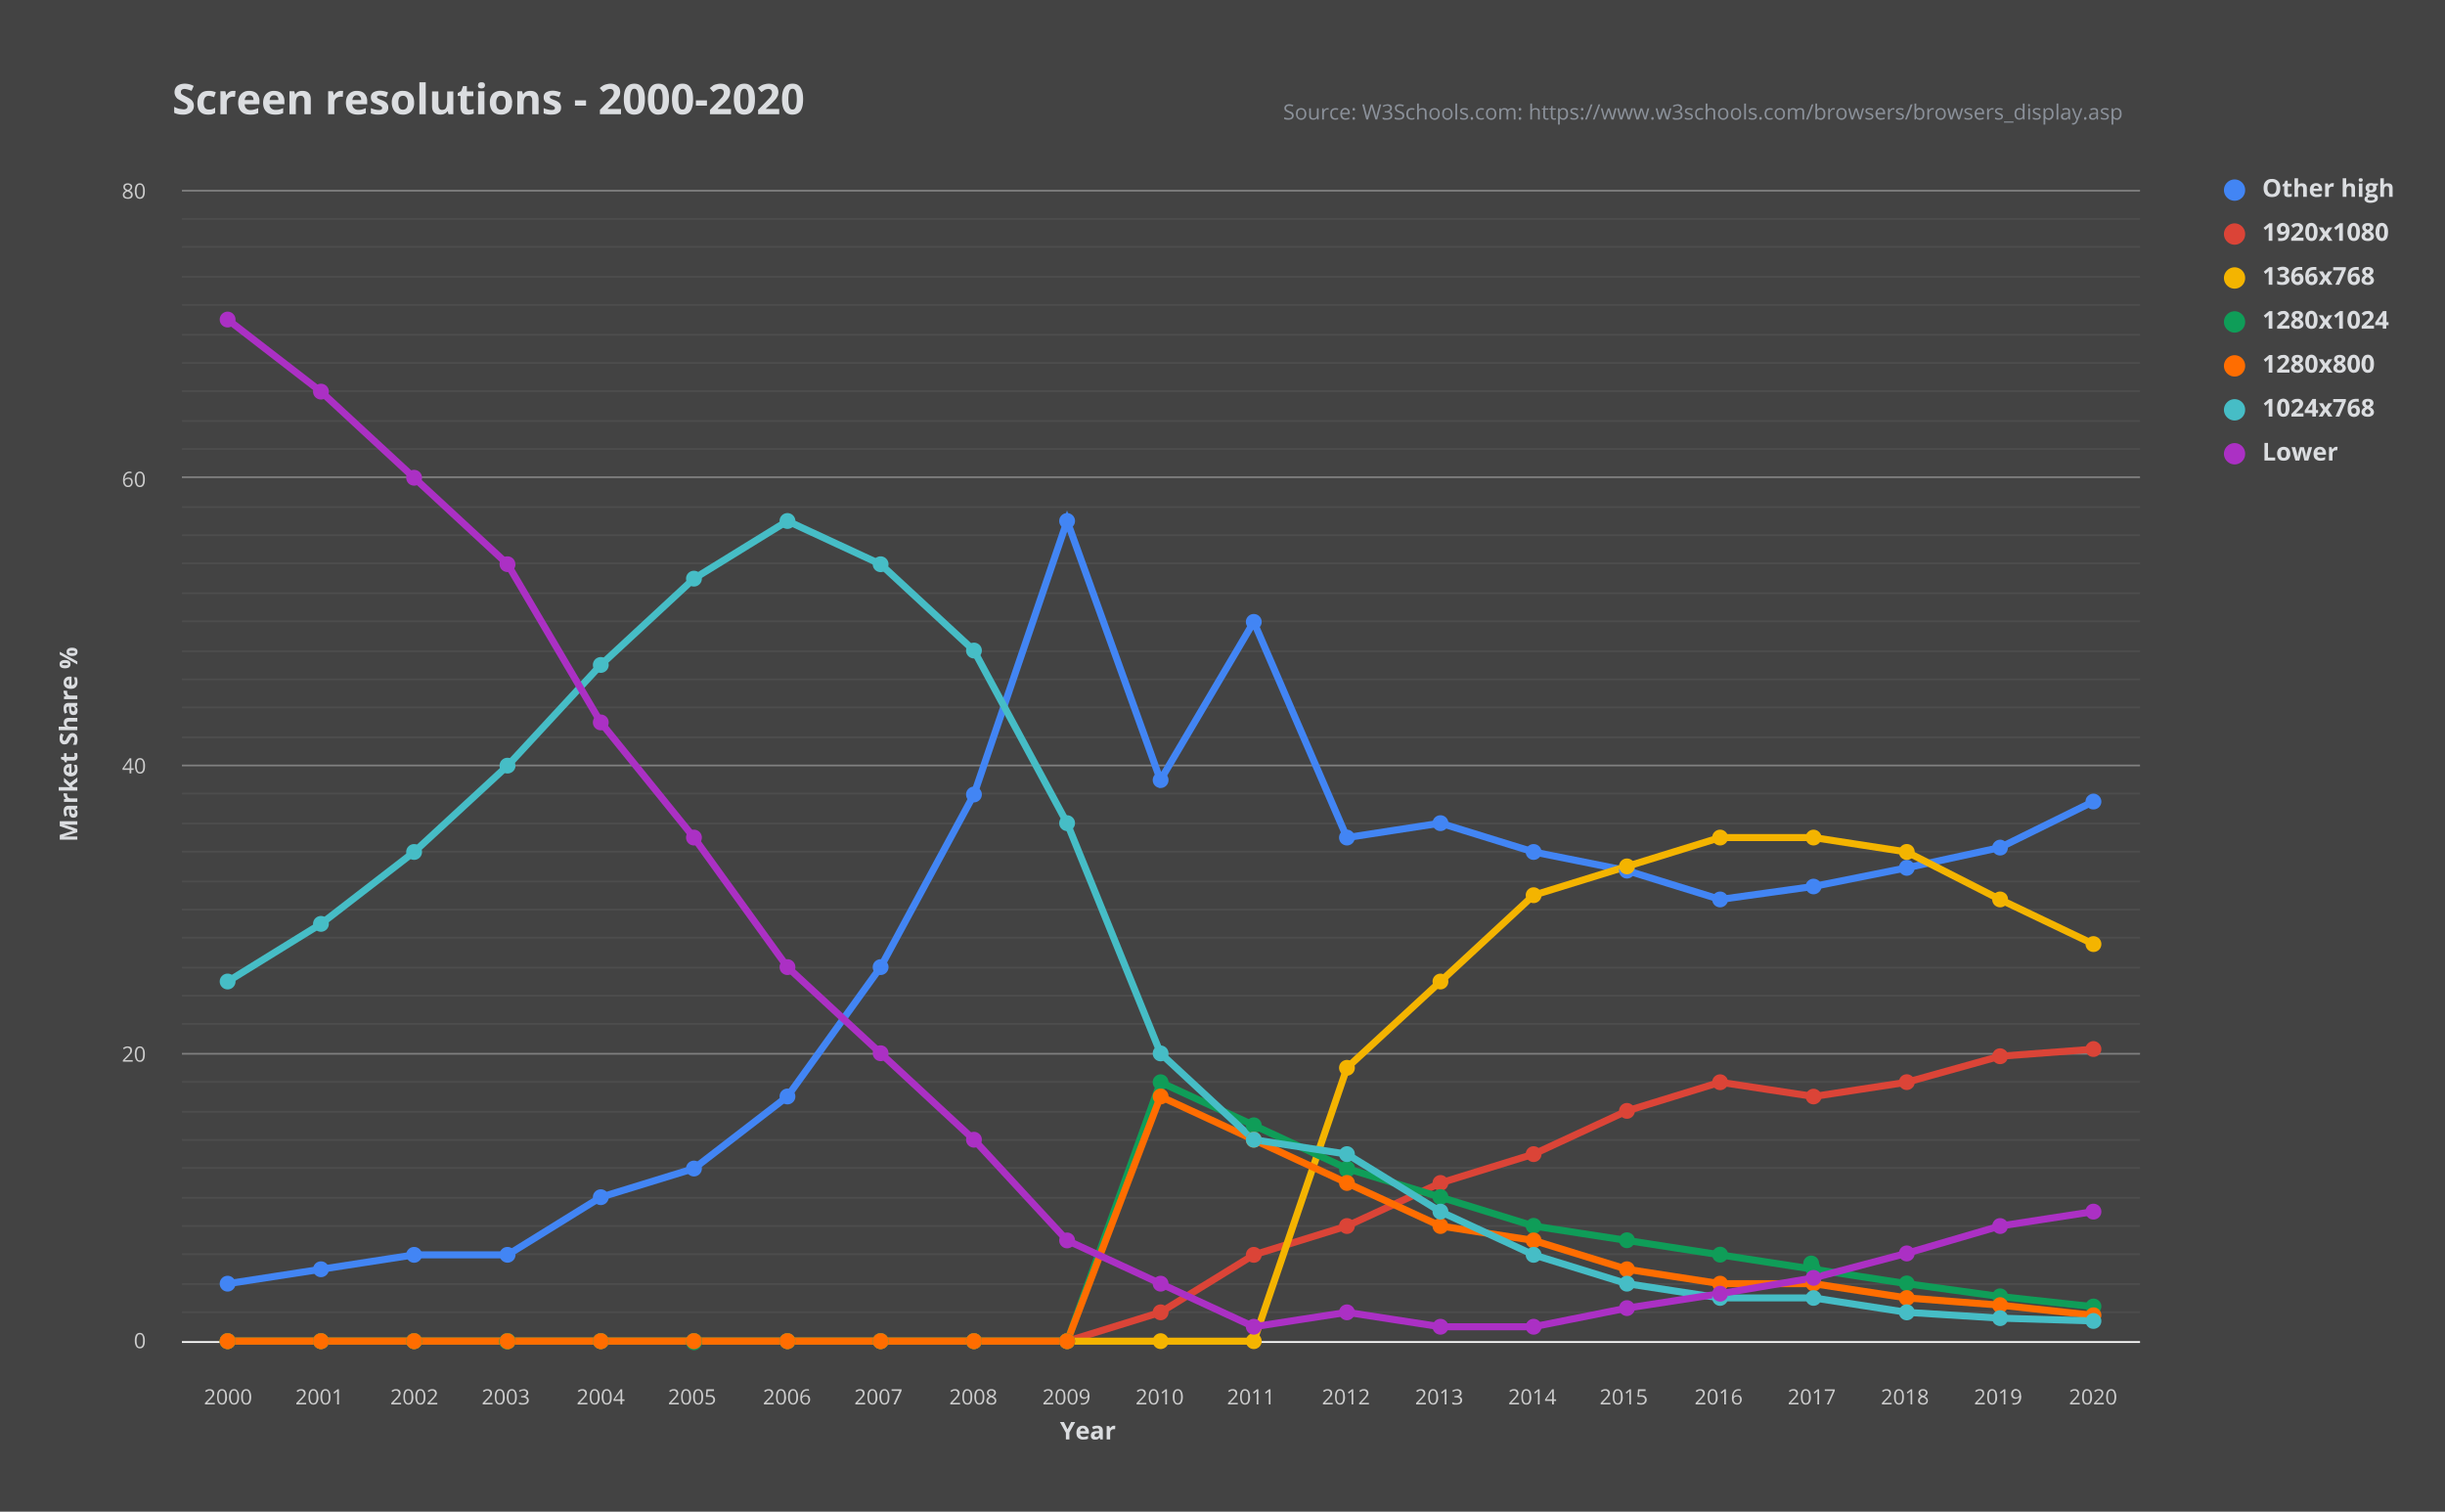 <svg xmlns="http://www.w3.org/2000/svg" fill="none" viewBox="0 0 1391 860">
  <defs/>
  <path fill="#434343" d="M0 0h1391v860H0V0z"/>
  <path stroke="#fff" stroke-miterlimit="10" d="M103.5 763.5h1114"/>
  <path stroke="#999" stroke-miterlimit="10" d="M103.5 108.5h1114m-1114 491h1114-1114zm0-164h1114-1114zm0-164h1114-1114z" opacity=".7"/>
  <path stroke="#666" stroke-miterlimit="10" stroke-opacity=".3" d="M103.5 124.5h1114m-1114 622h1114-1114zm0-16h1114-1114zm0-17h1114-1114zm0-16h1114-1114zm0-16h1114-1114zm0-17h1114-1114zm0-16h1114-1114zm0-16h1114-1114zm0-17h1114-1114zm0-33h1114-1114zm0-16h1114-1114zm0-16h1114-1114zm0-17h1114-1114zm0-16h1114-1114zm0-16h1114-1114zm0-17h1114-1114zm0-16h1114-1114zm0-17h1114-1114zm0-32h1114-1114zm0-17h1114-1114zm0-16h1114-1114zm0-16h1114-1114zm0-17h1114-1114zm0-16h1114-1114zm0-17h1114-1114zm0-16h1114-1114zm0-16h1114-1114zm0-33h1114-1114zm0-16h1114-1114zm0-17h1114-1114zm0-16h1114-1114zm0-16h1114-1114zm0-17h1114-1114zm0-16h1114-1114zm0-17h1114-1114z"/>
  <path stroke="#4285F4" stroke-miterlimit="10" stroke-width="4" d="M129.5 730.3l53.1-8.2 53-8.2h53.2l53-32.8 53-16.3 53.2-41 53-73.6 53.1-98.2 53-155.6 53.1 147.4 53.1-90 53 122.7 53.2-8.2 53 16.4 53.1 10.6 53 16.4 53.2-7.4 53-10.6 53-11.5L1191 456"/>
  <path stroke="#DB4437" stroke-miterlimit="10" stroke-width="4" d="M129.5 763h477.7l53-16.4 53.1-32.7 53-16.4 53.2-24.5 53-16.4 53.1-24.6 53-16.3 53.2 8.1 53-8.1 53-14.8 53.2-4"/>
  <path stroke="#F4B400" stroke-miterlimit="10" stroke-width="4" d="M129.5 763h583.8l53-155.5 53.2-49.1 53-49.1 53.1-16.4 53-16.4h53.2l53 8.2 53 27 53.2 25.4"/>
  <path stroke="#0F9D58" stroke-miterlimit="10" stroke-width="4" d="M129.5 763h477.7l53-147.3 53.1 24.5 53 24.6 53.2 16.3 53 16.4 53.1 8.2 53 8.2 53.2 8.2 53 8.2 53 7.3 53.2 5.8"/>
  <path stroke="#FF6D00" stroke-miterlimit="10" stroke-width="4" d="M129.5 763h477.7l53-139.2 53.1 24.6 53 24.6 53.2 24.5 53 8.2 53.1 16.4 53 8.2h53.2l53 8.1 53 4.1 53.2 5.8"/>
  <path stroke="#46BDC6" stroke-miterlimit="10" stroke-width="4" d="M129.5 558.4l53.1-32.8 53-40.9 53.2-49.1 53-57.3 53-49.1 53.2-32.8 53 24.6 53.1 49.1 53 98.2 53.2 131 53 49.1 53 8.2 53.2 32.7 53 24.6 53.1 16.4 53 8.1h53.2l53 8.2 53 3.3 53.2 1.6"/>
  <path stroke="#AB30C4" stroke-miterlimit="10" stroke-width="4" d="M129.5 181.8l53.1 41 53 49 53.2 49.2 53 90 53 65.5 53.2 73.7 53 49 53.1 49.2 53 57.3 53.2 24.6 53 24.5 53-8.2 53.2 8.2h53l53.1-10.6 53-8.2 53.2-9 53-14 53-15.5 53.2-8.2"/>
  <path fill="#4285F4" d="M134 730.3a4.5 4.5 0 11-9 0 4.5 4.5 0 019 0zm53.1-8.2a4.5 4.5 0 11-9 0 4.5 4.5 0 019 0zm53-8.2a4.5 4.5 0 11-9 0 4.5 4.5 0 019 0zm53.2 0a4.5 4.5 0 01-2.8 4.1 4.5 4.5 0 01-5-1 4.5 4.5 0 01-1.3-3.1 4.5 4.5 0 119 0zm53-32.8a4.5 4.5 0 11-9 0 4.5 4.5 0 019 0zm53-16.3a4.5 4.5 0 11-9 0 4.5 4.5 0 019 0zm53.2-41a4.5 4.5 0 11-9 0 4.5 4.5 0 019 0zm53-73.6a4.5 4.5 0 11-9 0 4.5 4.5 0 019 0zm53.1-98.2a4.5 4.5 0 11-9 0 4.5 4.5 0 019 0zm53-155.6a4.5 4.5 0 11-9 0 4.5 4.5 0 019 0zm53.2 147.4a4.5 4.5 0 11-9 0 4.5 4.5 0 019 0zm53-90a4.5 4.5 0 11-9 0 4.5 4.5 0 019 0zm53 122.7a4.5 4.5 0 11-9 0 4.5 4.5 0 019 0zm53.2-8.2a4.5 4.5 0 11-9 0 4.5 4.5 0 019 0zm53 16.4a4.5 4.5 0 11-9 0 4.5 4.5 0 019 0zm53.1 10.6a4.5 4.5 0 11-9 0 4.5 4.5 0 019 0zm53 16.4a4.5 4.5 0 11-9 0 4.5 4.5 0 019 0zm53.2-7.4c0 1.2-.5 2.4-1.4 3.2a4.5 4.5 0 01-6.3 0 4.5 4.5 0 01-1.3-3.2c0-1.2.4-2.3 1.3-3.1a4.5 4.5 0 016.3 0 4.5 4.5 0 011.4 3.1zm53-10.6c0 1.2-.4 2.3-1.3 3.2a4.5 4.5 0 01-6.4 0 4.5 4.5 0 01-1.3-3.2c0-1.2.5-2.3 1.3-3.2a4.5 4.5 0 016.4 0 4.5 4.5 0 011.3 3.2zm53-11.5a4.5 4.5 0 01-1.2 3.2 4.5 4.5 0 01-3.2 1.3c-1.2 0-2.3-.4-3.2-1.3a4.5 4.5 0 01-1.3-3.2c0-1.2.5-2.3 1.3-3.1a4.5 4.5 0 013.2-1.4c1.2 0 2.3.5 3.2 1.4a4.5 4.5 0 011.3 3.1zm53.2-26.2a4.5 4.5 0 01-1.3 3.2 4.5 4.5 0 01-3.2 1.3c-1.2 0-2.4-.4-3.2-1.3a4.5 4.5 0 01-1.3-3.2c0-1.1.4-2.3 1.3-3.1a4.5 4.5 0 013.2-1.4c1.2 0 2.3.5 3.2 1.4a4.5 4.5 0 011.3 3.1z"/>
  <path fill="#DB4437" d="M134 763a4.5 4.5 0 11-9 0 4.5 4.5 0 019 0zm53.1 0a4.5 4.5 0 11-9 0 4.5 4.5 0 019 0zm53 0a4.5 4.5 0 11-9 0 4.5 4.5 0 019 0zm53.2 0a4.5 4.5 0 01-2.8 4.2 4.5 4.5 0 01-3.5 0 4.5 4.5 0 01-2.8-4.2 4.5 4.5 0 119 0zm53 0a4.5 4.5 0 11-9 0 4.5 4.5 0 019 0zm53 0a4.5 4.5 0 11-9 0 4.5 4.5 0 019 0zm53.2 0a4.5 4.5 0 11-9 0 4.5 4.5 0 019 0zm53 0a4.5 4.5 0 11-9 0 4.5 4.5 0 019 0zm53.1 0a4.5 4.5 0 11-9 0 4.5 4.5 0 019 0zm53 0a4.5 4.5 0 11-9 0 4.5 4.5 0 019 0zm53.2-16.4a4.5 4.5 0 11-9 0 4.5 4.5 0 019 0zm53-32.7a4.5 4.5 0 11-9 0 4.5 4.5 0 019 0zm53-16.4a4.5 4.5 0 11-9 0 4.5 4.5 0 019 0zM824 673a4.5 4.5 0 11-9 0 4.5 4.5 0 019 0zm53-16.4a4.5 4.5 0 11-9 0 4.5 4.5 0 019 0zm53.1-24.6a4.5 4.5 0 11-9 0 4.5 4.5 0 019 0zm53-16.3a4.5 4.5 0 11-9 0 4.5 4.5 0 019 0zm53.2 8.1c0 1.2-.5 2.4-1.4 3.2a4.5 4.5 0 01-6.3 0 4.5 4.5 0 01-1.3-3.2c0-1.1.4-2.3 1.3-3.1a4.5 4.5 0 016.3 0 4.5 4.5 0 011.4 3.1zm53-8.1c0 1.2-.4 2.3-1.3 3.1a4.5 4.5 0 01-6.4 0 4.5 4.5 0 01-1.3-3.1c0-1.2.5-2.4 1.3-3.2a4.5 4.5 0 016.4 0 4.5 4.5 0 011.3 3.2zm53-14.8a4.5 4.5 0 01-1.2 3.2 4.5 4.5 0 01-3.2 1.3c-1.2 0-2.3-.4-3.2-1.3a4.5 4.5 0 01-1.3-3.2c0-1.2.5-2.3 1.3-3.2a4.5 4.5 0 013.2-1.3c1.2 0 2.3.5 3.2 1.3a4.5 4.5 0 011.3 3.2zm53.2-4a4.5 4.5 0 01-1.3 3.1 4.5 4.5 0 01-3.2 1.3c-1.2 0-2.4-.4-3.2-1.3a4.5 4.5 0 01-1.3-3.2c0-1.2.4-2.3 1.3-3.1a4.5 4.5 0 013.2-1.4c1.2 0 2.3.5 3.2 1.4a4.5 4.5 0 011.3 3.1z"/>
  <path fill="#F4B400" d="M134 763a4.5 4.5 0 11-9 0 4.5 4.5 0 019 0zm53.1 0a4.5 4.5 0 11-9 0 4.5 4.5 0 019 0zm53 0a4.5 4.5 0 11-9 0 4.5 4.5 0 019 0zm53.2 0a4.5 4.5 0 01-2.8 4.2 4.5 4.5 0 01-5-1 4.5 4.5 0 01-1.3-3.2 4.5 4.5 0 119 0zm53 0a4.5 4.5 0 11-9 0 4.5 4.5 0 019 0zm53 0a4.5 4.5 0 11-9 0 4.5 4.5 0 019 0zm53.2 0a4.5 4.5 0 11-9 0 4.5 4.5 0 019 0zm53 0a4.5 4.5 0 11-9 0 4.5 4.5 0 019 0zm53.1 0a4.5 4.5 0 11-9 0 4.5 4.5 0 019 0zm53 0a4.5 4.5 0 11-9 0 4.5 4.5 0 019 0zm53.2 0a4.5 4.5 0 11-9 0 4.5 4.5 0 019 0zm53 0a4.5 4.5 0 11-9 0 4.5 4.5 0 019 0zm53-155.5a4.5 4.5 0 11-9 0 4.5 4.5 0 019 0zm53.2-49.1a4.5 4.5 0 11-9 0 4.5 4.5 0 019 0zm53-49.1a4.5 4.5 0 11-9 0 4.5 4.5 0 019 0zm53.1-16.4a4.5 4.5 0 11-9 0 4.5 4.5 0 019 0zm53-16.4a4.5 4.5 0 11-9 0 4.5 4.5 0 019 0zm53.2 0c0 1.2-.5 2.3-1.4 3.2a4.5 4.5 0 01-6.3 0 4.5 4.5 0 01-1.3-3.2c0-1.2.4-2.3 1.3-3.2a4.5 4.5 0 016.3 0 4.5 4.5 0 011.4 3.2zm53 8.2c0 1.2-.4 2.3-1.3 3.2a4.5 4.5 0 01-6.4 0 4.5 4.5 0 01-1.3-3.2c0-1.2.5-2.3 1.3-3.2a4.5 4.5 0 016.4 0 4.5 4.5 0 011.3 3.2zm53 27a4.5 4.5 0 01-1.2 3.2 4.5 4.5 0 01-3.2 1.3c-1.2 0-2.3-.5-3.2-1.3a4.5 4.5 0 01-1.3-3.2c0-1.2.5-2.3 1.3-3.2a4.5 4.5 0 013.2-1.3c1.2 0 2.3.5 3.2 1.3a4.5 4.5 0 011.3 3.2zm53.2 25.4a4.5 4.5 0 01-1.3 3.2 4.5 4.5 0 01-3.2 1.3c-1.2 0-2.4-.5-3.2-1.3a4.5 4.5 0 01-1.3-3.2c0-1.2.4-2.4 1.3-3.2a4.5 4.5 0 013.2-1.3c1.2 0 2.3.5 3.2 1.3a4.5 4.5 0 011.3 3.2z"/>
  <path fill="#0F9D58" d="M134 763a4.5 4.5 0 11-9 0 4.5 4.5 0 019 0zm53.1 0a4.5 4.5 0 11-9 0 4.5 4.5 0 019 0zm53 0a4.5 4.5 0 11-9 0 4.5 4.5 0 019 0zm53.2 0a4.5 4.5 0 01-2.8 4.2 4.5 4.5 0 01-5-7.4 4.5 4.5 0 017.8 3.2zm53 0a4.5 4.5 0 11-9 0 4.5 4.5 0 019 0zm53 0a4.5 4.5 0 11-8.9 0 4.5 4.5 0 019 0zm53.2 0a4.5 4.5 0 11-9 0 4.5 4.5 0 019 0zm53 0a4.5 4.5 0 11-9 0 4.5 4.5 0 019 0zm53.1 0a4.5 4.5 0 11-9 0 4.5 4.5 0 019 0zm53 0a4.5 4.5 0 11-9 0 4.5 4.5 0 019 0zm53.2-147.3a4.5 4.5 0 11-9 0 4.5 4.5 0 019 0zm53 24.5a4.5 4.5 0 11-9 0 4.5 4.5 0 019 0zm53 24.6a4.5 4.5 0 11-8.9 0 4.5 4.5 0 019 0zM824 681a4.5 4.5 0 11-9 0 4.5 4.5 0 019 0zm53 16.4a4.5 4.5 0 11-9 0 4.5 4.5 0 019 0zm53.1 8.2a4.5 4.5 0 11-9 0 4.5 4.5 0 019 0zm53 8.2a4.5 4.5 0 11-9 0 4.5 4.5 0 019 0zm53.2 8.2c0 1.2-.5 2.3-1.4 3.2a4.5 4.5 0 01-6.3 0 4.5 4.5 0 01-1.3-3.2 4.5 4.5 0 01-1.4-3.2c0-1.2.5-2.3 1.4-3.2a4.5 4.5 0 016.3 0 4.5 4.5 0 011.3 3.2zm53 8.2c0 1.2-.4 2.3-1.3 3.1a4.5 4.5 0 01-6.4 0 4.5 4.5 0 01-1.3-3.1 4.5 4.5 0 011.3-3.2 4.5 4.5 0 016.4 0 4.5 4.5 0 011.3 3.2zm53 7.3c0 1.2-.4 2.4-1.2 3.2a4.5 4.5 0 01-3.2 1.3c-1.2 0-2.3-.4-3.2-1.3a4.5 4.5 0 01-1.3-3.2 4.5 4.5 0 011.3-3.2 4.5 4.5 0 013.2-1.3c1.2 0 2.3.5 3.2 1.3a4.5 4.5 0 011.3 3.2zm53.2 5.8c0 1.1-.5 2.3-1.3 3.1a4.5 4.5 0 01-3.2 1.4c-1.2 0-2.4-.5-3.2-1.4a4.5 4.5 0 01-1.3-3.1 4.5 4.5 0 011.3-3.2 4.5 4.5 0 013.2-1.3c1.2 0 2.3.4 3.2 1.3a4.5 4.5 0 011.3 3.2z"/>
  <path fill="#FF6D00" d="M134 763a4.5 4.5 0 11-9 0 4.5 4.5 0 019 0zm53.1 0a4.5 4.5 0 11-9 0 4.5 4.5 0 019 0zm53 0a4.5 4.5 0 11-9 0 4.5 4.5 0 019 0zm53.2 0a4.5 4.5 0 01-2.8 4.2 4.5 4.5 0 01-5-1 4.5 4.5 0 01-1.3-3.2 4.5 4.5 0 119 0zm53 0a4.5 4.5 0 11-9 0 4.5 4.5 0 019 0zm53 0a4.5 4.5 0 11-9 0 4.5 4.5 0 019 0zm53.2 0a4.5 4.5 0 11-9 0 4.5 4.5 0 019 0zm53 0a4.5 4.5 0 11-9 0 4.5 4.5 0 019 0zm53.1 0a4.5 4.5 0 11-9 0 4.5 4.5 0 019 0zm53 0a4.5 4.5 0 11-9 0 4.5 4.5 0 019 0zm53.2-139.2a4.5 4.5 0 11-9 0 4.5 4.5 0 019 0zm53 24.6a4.5 4.5 0 11-9 0 4.5 4.5 0 019 0zm53 24.6a4.5 4.5 0 11-9 0 4.5 4.5 0 019 0zm53.2 24.5a4.5 4.5 0 11-9 0 4.5 4.5 0 019 0zm53 8.2a4.5 4.5 0 11-9 0 4.5 4.5 0 019 0zm53.1 16.4a4.5 4.5 0 11-9 0 4.5 4.5 0 019 0zm53 8.2a4.5 4.5 0 11-9 0 4.5 4.5 0 019 0zm53.2 0c0 1.2-.5 2.3-1.4 3.1a4.5 4.5 0 01-6.3 0 4.5 4.5 0 01-1.3-3.1c0-1.2.4-2.4 1.3-3.2a4.5 4.5 0 016.3 0 4.5 4.5 0 011.4 3.2zm53 8.1c0 1.2-.4 2.4-1.3 3.2a4.5 4.5 0 01-6.4 0 4.5 4.5 0 01-1.3-3.2c0-1.2.5-2.3 1.3-3.1a4.5 4.5 0 016.4 0 4.5 4.5 0 011.3 3.1zm53 4.1a4.5 4.5 0 01-1.2 3.2 4.5 4.5 0 01-3.2 1.3c-1.2 0-2.3-.4-3.2-1.3a4.5 4.5 0 01-1.3-3.2c0-1.2.5-2.3 1.3-3.1a4.5 4.5 0 013.2-1.4c1.2 0 2.3.5 3.2 1.4a4.5 4.5 0 011.3 3.1zm53.2 5.8a4.5 4.5 0 01-1.3 3.1 4.5 4.5 0 01-3.2 1.4c-1.2 0-2.4-.5-3.2-1.4a4.5 4.5 0 01-1.3-3.1c0-1.2.4-2.4 1.3-3.2a4.5 4.5 0 013.2-1.3c1.2 0 2.3.4 3.2 1.3a4.5 4.5 0 011.3 3.2z"/>
  <path fill="#46BDC6" d="M134 558.4a4.5 4.5 0 11-9 0 4.5 4.5 0 019 0zm53.1-32.8a4.5 4.5 0 11-9 0 4.5 4.5 0 019 0zm53-40.9a4.5 4.5 0 11-9 0 4.5 4.5 0 019 0zm53.2-49.1a4.5 4.5 0 01-2.8 4.1 4.5 4.5 0 01-5-1 4.5 4.5 0 01-1.3-3.1 4.5 4.5 0 119 0zm53-57.3a4.5 4.5 0 11-9 0 4.5 4.5 0 019 0zm53-49.1a4.5 4.5 0 11-9 0 4.5 4.5 0 019 0zm53.2-32.8a4.5 4.5 0 11-9 0 4.5 4.5 0 019 0zm53 24.6a4.5 4.5 0 11-9 0 4.5 4.5 0 019 0zm53.1 49.1a4.5 4.5 0 11-9 0 4.5 4.5 0 019 0zm53 98.2a4.5 4.5 0 11-9 0 4.5 4.5 0 019 0zm53.2 131a4.5 4.5 0 11-9 0 4.5 4.5 0 019 0zm53 49.1a4.5 4.5 0 11-9 0 4.5 4.5 0 019 0zm53 8.2a4.5 4.5 0 11-9 0 4.5 4.5 0 019 0zm53.2 32.7a4.5 4.5 0 11-9 0 4.5 4.5 0 019 0zm53 24.6a4.5 4.5 0 11-9 0 4.5 4.5 0 019 0zm53.1 16.4a4.5 4.5 0 11-9 0 4.5 4.5 0 019 0zm53 8.1a4.5 4.5 0 11-9 0 4.5 4.5 0 019 0zm53.2 0c0 1.2-.5 2.4-1.4 3.2a4.5 4.5 0 01-6.3 0 4.5 4.5 0 01-1.3-3.2c0-1.1.4-2.3 1.3-3.1a4.5 4.5 0 016.3 0 4.5 4.5 0 011.4 3.1zm53 8.2c0 1.2-.4 2.4-1.3 3.2a4.5 4.5 0 01-6.4 0 4.5 4.5 0 01-1.3-3.2c0-1.2.5-2.3 1.3-3.2a4.5 4.5 0 016.4 0 4.5 4.5 0 011.3 3.2zm53 3.3a4.5 4.5 0 01-1.2 3.2 4.5 4.5 0 01-3.2 1.3c-1.2 0-2.3-.5-3.2-1.3a4.5 4.5 0 01-1.3-3.2c0-1.2.5-2.3 1.3-3.2a4.5 4.5 0 013.2-1.3c1.2 0 2.3.5 3.2 1.3a4.5 4.5 0 011.3 3.2zm53.2 1.6a4.5 4.5 0 01-1.3 3.2 4.5 4.5 0 01-3.2 1.3c-1.2 0-2.4-.4-3.2-1.3a4.5 4.5 0 01-1.3-3.2c0-1.2.4-2.3 1.3-3.1a4.5 4.5 0 013.2-1.4c1.2 0 2.3.5 3.2 1.4a4.5 4.5 0 011.3 3.1z"/>
  <path fill="#AB30C4" d="M134 181.8a4.5 4.5 0 11-9 0 4.5 4.5 0 019 0zm53.1 41a4.5 4.5 0 11-9 0 4.5 4.5 0 019 0zm53 49a4.5 4.5 0 11-9 0 4.5 4.5 0 019 0zm53.2 49.2a4.5 4.5 0 01-2.8 4.1 4.5 4.5 0 01-3.5 0 4.5 4.5 0 01-2.8-4.1 4.5 4.5 0 119 0zm53 90a4.5 4.5 0 11-9 0 4.5 4.5 0 019 0zm53 65.5a4.5 4.5 0 11-9 0 4.5 4.5 0 019 0zm53.2 73.7a4.5 4.5 0 11-9 0 4.5 4.5 0 019 0zm53 49a4.5 4.5 0 11-9 0 4.5 4.5 0 019 0zm53.1 49.2a4.5 4.5 0 11-9 0 4.5 4.5 0 019 0zm53 57.3a4.5 4.5 0 11-9 0 4.5 4.5 0 019 0zm53.2 24.6a4.5 4.5 0 11-9 0 4.5 4.5 0 019 0zm53 24.5a4.5 4.5 0 11-9 0 4.5 4.5 0 019 0zm53-8.2a4.5 4.5 0 11-9 0 4.5 4.5 0 019 0zm53.2 8.2a4.5 4.5 0 11-9 0 4.5 4.5 0 019 0zm53 0a4.5 4.5 0 11-9 0 4.5 4.5 0 019 0zm53.1-10.6a4.5 4.5 0 11-9 0 4.5 4.5 0 019 0zm53-8.2a4.5 4.5 0 11-9 0 4.5 4.5 0 019 0zm53.2-9c0 1.2-.5 2.3-1.4 3.2a4.5 4.5 0 01-6.3 0 4.5 4.5 0 01-1.3-3.2c0-1.2.4-2.4 1.3-3.2a4.5 4.5 0 016.3 0 4.5 4.5 0 011.4 3.2zm53-14c0 1.3-.4 2.4-1.3 3.3a4.5 4.5 0 01-6.4 0 4.5 4.5 0 01-1.3-3.2c0-1.2.5-2.4 1.3-3.2a4.5 4.5 0 016.4 0 4.5 4.5 0 011.3 3.2zm53-15.5a4.5 4.5 0 01-1.2 3.2 4.5 4.5 0 01-3.2 1.3c-1.2 0-2.3-.5-3.2-1.3a4.5 4.5 0 01-1.3-3.2c0-1.2.5-2.3 1.3-3.2a4.5 4.5 0 013.2-1.3c1.2 0 2.3.5 3.2 1.3a4.5 4.5 0 011.3 3.2zm53.2-8.2a4.5 4.5 0 01-1.3 3.2 4.5 4.5 0 01-3.2 1.3c-1.2 0-2.4-.4-3.2-1.3a4.5 4.5 0 01-1.3-3.2c0-1.2.4-2.3 1.3-3.2a4.5 4.5 0 013.2-1.3c1.2 0 2.3.5 3.2 1.3a4.5 4.5 0 011.3 3.2z"/>
  <path fill="#4285F4" d="M1277.3 108.2a6 6 0 01-10.3 4.2 6 6 0 010-8.5 6 6 0 0110.3 4.3z"/>
  <path fill="#DB4437" d="M1277.3 133.2a6 6 0 01-10.3 4.2 6 6 0 010-8.5 6 6 0 0110.3 4.3z"/>
  <path fill="#F4B400" d="M1277.3 158.2a6 6 0 01-10.3 4.2 6 6 0 010-8.5 6 6 0 0110.3 4.3z"/>
  <path fill="#0F9D58" d="M1277.3 183.2a6 6 0 01-10.3 4.2 6 6 0 010-8.5 6 6 0 0110.3 4.3z"/>
  <path fill="#FF6D00" d="M1277.3 208.2a6 6 0 01-10.3 4.2 6 6 0 010-8.5 6 6 0 0110.3 4.3z"/>
  <path fill="#46BDC6" d="M1277.3 233.2a6 6 0 01-10.3 4.2 6 6 0 010-8.5 6 6 0 0110.3 4.3z"/>
  <path fill="#AB30C4" d="M1277.3 258.2a6 6 0 01-10.3 4.2 6 6 0 010-8.5 6 6 0 0110.3 4.3z"/>
  <path fill="#DBDDE0" d="M110.3 60.2c0 1.6-.6 2.8-1.7 3.7a7.2 7.2 0 01-4.6 1.3 11 11 0 01-4.9-1v-3.4c1.2.5 2.1 1 3 1.1l2.1.3a3 3 0 001.9-.4c.4-.3.6-.8.6-1.4 0-.3 0-.6-.3-.9a3 3 0 00-.8-.7l-2.2-1.2-2.4-1.4a5.3 5.3 0 01-1.2-1.6c-.3-.6-.5-1.3-.5-2.1 0-1.5.5-2.7 1.5-3.6 1-.8 2.5-1.3 4.3-1.3.9 0 1.7.1 2.5.3.9.2 1.7.5 2.6 1l-1.2 2.8a17 17 0 00-2.3-.8 7.2 7.2 0 00-1.7-.3c-.7 0-1.2.2-1.6.5-.4.3-.5.8-.5 1.3 0 .3 0 .6.2.8.1.3.4.5.7.7l2.3 1.2c1.6.8 2.7 1.5 3.3 2.3.6.8.9 1.7.9 2.8zm8.1 5c-4 0-6.1-2.2-6.1-6.7 0-2.2.6-4 1.7-5 1-1.3 2.7-1.8 4.7-1.8a9 9 0 014.1.8l-1 2.8a16.8 16.8 0 00-1.6-.5 5 5 0 00-1.5-.3c-1.8 0-2.8 1.4-2.8 4s1 3.8 2.8 3.8a6.5 6.5 0 002-.2 7 7 0 001.7-.9v3a5.8 5.8 0 01-1.8.8c-.5.2-1.3.2-2.2.2zm14.4-13.5h1.2l-.3 3.4a4 4 0 00-1-.1c-1.2 0-2 .3-2.7.9-.7.6-1 1.4-1 2.4V65h-3.6V51.9h2.8l.5 2.2h.2a5 5 0 011.6-1.8 4 4 0 012.3-.6zm9 2.5c-.8 0-1.4.2-1.8.7-.4.5-.7 1.2-.8 2h5a3 3 0 00-.6-2c-.5-.5-1-.7-1.8-.7zm.5 11c-2.1 0-3.8-.5-5-1.7-1.2-1.2-1.8-2.8-1.8-5s.6-3.8 1.7-5a5.9 5.9 0 014.5-1.8c1.9 0 3.3.5 4.4 1.5a6 6 0 011.5 4.4v1.7h-8.4c0 1 .3 1.8.9 2.4.5.6 1.3.9 2.3.9.8 0 1.6-.1 2.3-.3a11.2 11.2 0 002.2-.8v2.8a8.2 8.2 0 01-2 .7c-.7.2-1.6.2-2.6.2zm13.6-11c-.7 0-1.3.2-1.7.7-.5.5-.7 1.2-.8 2h5a3 3 0 00-.6-2c-.5-.5-1-.7-1.9-.7zm.6 11c-2.2 0-3.8-.5-5-1.7-1.2-1.2-1.8-2.8-1.8-5s.6-3.8 1.7-5a5.9 5.9 0 014.5-1.8c1.9 0 3.3.5 4.3 1.5a6 6 0 011.6 4.4v1.7h-8.5a3.2 3.2 0 003.3 3.2c.8 0 1.6 0 2.3-.2a11.2 11.2 0 002.2-.8v2.8a8.2 8.2 0 01-2 .7c-.8.2-1.6.2-2.6.2zm20.3-.2h-3.6v-7.7c0-.9-.1-1.6-.5-2-.3-.6-.9-.8-1.6-.8-1 0-1.7.3-2.2 1-.4.7-.6 1.8-.6 3.3V65h-3.6V51.9h2.7l.5 1.7h.2a3.8 3.8 0 011.7-1.5c.7-.3 1.5-.4 2.3-.4 1.6 0 2.7.4 3.5 1.2.8.8 1.2 2 1.2 3.6V65zM194 51.7h1.2l-.2 3.4a4 4 0 00-1-.1c-1.2 0-2.1.3-2.8.9-.6.6-1 1.4-1 2.4V65h-3.5V51.9h2.7l.5 2.2h.2a4.9 4.9 0 011.7-1.8 4 4 0 012.2-.6zm9 2.5c-.7 0-1.3.2-1.7.7-.5.5-.7 1.2-.8 2h5a3 3 0 00-.7-2c-.4-.5-1-.7-1.8-.7zm.5 11c-2 0-3.7-.5-5-1.7-1-1.2-1.7-2.8-1.7-5s.6-3.8 1.7-5a5.9 5.9 0 014.5-1.8c1.9 0 3.3.5 4.3 1.5a6 6 0 011.6 4.4v1.7h-8.5a3.2 3.2 0 003.3 3.2c.8 0 1.5 0 2.2-.2a11.2 11.2 0 002.2-.8v2.8a8.2 8.2 0 01-2 .7c-.7.2-1.5.2-2.6.2zm17.4-4c0 1.3-.4 2.3-1.4 3-1 .7-2.3 1-4.2 1-1 0-1.7 0-2.4-.2a9 9 0 01-1.9-.5v-3a12.5 12.5 0 004.5 1.1c1.3 0 1.9-.4 1.9-1.1 0-.3 0-.5-.3-.7-.1-.2-.4-.4-.8-.6a20.7 20.7 0 00-1.7-.8l-2.3-1.1c-.4-.4-.8-.8-1-1.3-.2-.4-.3-1-.3-1.7 0-1.2.4-2 1.3-2.7 1-.6 2.2-1 3.9-1 1.6 0 3.1.4 4.6 1l-1 2.7a19.9 19.9 0 00-2-.7 5.8 5.8 0 00-1.7-.3c-1 0-1.6.3-1.6.9 0 .3.2.6.5.8.4.2 1.1.6 2.3 1 1 .4 1.8.8 2.2 1.2.5.4.9.8 1 1.2.3.5.4 1 .4 1.7zm5.7-2.8c0 1.3.2 2.3.6 3 .4.6 1.1 1 2 1 1 0 1.7-.4 2.1-1 .5-.7.7-1.7.7-3s-.2-2.2-.7-2.9c-.4-.6-1-1-2-1s-1.7.4-2.1 1c-.4.6-.6 1.6-.6 3zm9 0a7 7 0 01-1.7 5 6.1 6.1 0 01-4.7 1.8c-1.2 0-2.3-.2-3.3-.8-1-.5-1.7-1.3-2.2-2.4a8 8 0 01-.8-3.6 7 7 0 011.7-5 6.2 6.2 0 014.7-1.7c1.3 0 2.4.2 3.3.8 1 .5 1.7 1.3 2.3 2.3a8 8 0 01.7 3.6zm6.6 6.6h-3.6V46.8h3.6V65zm13 0l-.5-1.7h-.2c-.4.6-.9 1.1-1.6 1.4-.7.4-1.5.5-2.4.5-1.5 0-2.7-.4-3.5-1.2-.8-.8-1.2-2-1.2-3.6V52h3.6v7.7c0 .9.2 1.6.5 2 .4.6.9.8 1.6.8 1 0 1.8-.3 2.2-1 .4-.7.7-1.8.7-3.3v-6.2h3.5V65h-2.7zm12-2.6c.6 0 1.4-.1 2.3-.4v2.6a8 8 0 01-3.3.6c-1.5 0-2.5-.3-3.2-1-.6-.8-1-1.9-1-3.3v-6.3h-1.6V53l2-1.2 1-2.8h2.2V52h3.7v2.7h-3.7v6.3c0 .5.2.9.5 1.1.3.3.6.4 1.1.4zm4.8-13.9c0-1.2.6-1.7 2-1.7 1.2 0 1.9.5 1.9 1.7 0 .6-.2 1-.5 1.3-.4.3-.8.5-1.5.5-1.3 0-2-.6-2-1.8zm3.7 16.5H272V51.9h3.6V65zm6.6-6.6c0 1.3.2 2.3.6 3 .5.6 1.2 1 2.1 1 1 0 1.7-.4 2-1 .5-.7.7-1.7.7-3s-.2-2.2-.6-2.9c-.5-.6-1.1-1-2.1-1s-1.6.4-2 1c-.5.6-.7 1.6-.7 3zm9 0a7 7 0 01-1.6 5 6.1 6.1 0 01-4.7 1.8c-1.3 0-2.4-.2-3.4-.8-1-.5-1.7-1.3-2.2-2.4a8 8 0 01-.7-3.6 7 7 0 011.6-5 6.2 6.2 0 014.7-1.7c1.3 0 2.4.2 3.4.8 1 .5 1.7 1.3 2.2 2.3.5 1 .8 2.3.8 3.6zm15.1 6.6h-3.6v-7.7c0-.9-.1-1.6-.5-2-.3-.6-.8-.8-1.6-.8-1 0-1.7.3-2.1 1-.5.7-.7 1.8-.7 3.3V65h-3.6V51.9h2.7l.5 1.7h.2a3.7 3.7 0 011.7-1.5c.7-.3 1.5-.4 2.4-.4 1.5 0 2.6.4 3.4 1.2.8.8 1.2 2 1.2 3.6V65zm12.8-3.9c0 1.4-.4 2.4-1.4 3-1 .8-2.3 1.1-4.2 1.1-1 0-1.7 0-2.4-.2a9 9 0 01-1.9-.5v-3a12.6 12.6 0 004.5 1.1c1.3 0 1.9-.4 1.9-1.1 0-.3 0-.5-.3-.7-.1-.2-.4-.4-.8-.6a20.8 20.8 0 00-1.7-.8l-2.3-1.1c-.4-.4-.8-.8-1-1.3-.2-.4-.3-1-.3-1.7 0-1.2.4-2 1.3-2.7 1-.6 2.2-1 3.9-1 1.6 0 3 .4 4.6 1l-1 2.7a19.9 19.9 0 00-2-.7 5.8 5.8 0 00-1.7-.3c-1 0-1.6.3-1.6.9 0 .3.2.6.5.8.4.2 1.1.6 2.3 1 1 .4 1.8.8 2.2 1.2.5.4.9.8 1 1.2.3.5.4 1 .4 1.7zm7.9-1v-3h6.3v3H327zm26.2 4.9h-12v-2.5l4.3-4.4 2.5-2.7c.4-.5.7-1 .8-1.4.2-.4.3-.9.3-1.3 0-.7-.2-1.2-.6-1.6-.3-.3-.9-.5-1.5-.5s-1.3.2-2 .5l-1.9 1.3-2-2.3a13 13 0 012.2-1.6 7.5 7.5 0 011.8-.6 9 9 0 012.2-.3c1 0 2 .2 2.8.6.8.4 1.5 1 2 1.6a5.9 5.9 0 01.3 4.6c-.4.8-.8 1.5-1.4 2.2-.6.7-1.6 1.8-3 3.1l-2.3 2v.3h7.5v3zm13.6-8.6c0 3-.5 5.2-1.5 6.7-1 1.4-2.5 2.1-4.5 2.1a5 5 0 01-4.5-2.2c-1-1.5-1.5-3.7-1.5-6.6 0-3 .5-5.2 1.5-6.6 1-1.5 2.5-2.2 4.5-2.2s3.5.7 4.5 2.2c1 1.5 1.5 3.7 1.5 6.6zm-8.4 0c0 2.1.2 3.6.6 4.6.3.9 1 1.3 1.8 1.3s1.5-.4 1.8-1.4c.4-.9.6-2.4.6-4.5 0-2-.2-3.6-.6-4.5-.4-1-1-1.4-1.8-1.4-.9 0-1.5.5-1.8 1.4-.4 1-.6 2.4-.6 4.5zm22.1 0c0 3-.5 5.2-1.5 6.7-1 1.4-2.5 2.1-4.5 2.1a5 5 0 01-4.5-2.2c-1-1.5-1.5-3.7-1.5-6.6 0-3 .5-5.2 1.5-6.6 1-1.5 2.5-2.2 4.5-2.2s3.5.7 4.5 2.2c1 1.5 1.5 3.7 1.5 6.6zm-8.4 0c0 2.1.2 3.6.6 4.6.3.9 1 1.3 1.8 1.3.9 0 1.5-.4 1.8-1.4.4-.9.6-2.4.6-4.5 0-2-.2-3.6-.6-4.5-.3-1-1-1.4-1.8-1.4s-1.5.5-1.8 1.4c-.4 1-.6 2.4-.6 4.5zm22.1 0c0 3-.5 5.2-1.5 6.7-1 1.4-2.4 2.1-4.5 2.1a5 5 0 01-4.5-2.2c-1-1.5-1.5-3.7-1.5-6.6 0-3 .5-5.2 1.5-6.6 1-1.5 2.5-2.2 4.5-2.2s3.5.7 4.5 2.2c1 1.5 1.5 3.7 1.5 6.6zm-8.4 0c0 2.1.2 3.6.6 4.6.3.9 1 1.3 1.8 1.3.9 0 1.5-.4 1.8-1.4.4-.9.6-2.4.6-4.5 0-2-.2-3.6-.6-4.5-.3-1-1-1.4-1.8-1.4s-1.4.5-1.8 1.4c-.4 1-.6 2.4-.6 4.5zm10 3.6v-2.9h6.3v3h-6.3zm20 5h-12v-2.5l4.3-4.4 2.5-2.7c.4-.5.7-1 .8-1.4.2-.4.3-.9.3-1.3 0-.7-.2-1.2-.6-1.6-.4-.3-.9-.5-1.5-.5-.7 0-1.3.2-2 .5l-1.9 1.3-2-2.3 2.1-1.6a7.5 7.5 0 011.8-.6 9 9 0 012.3-.3c1 0 2 .2 2.8.6.8.4 1.4 1 1.9 1.6.5.8.7 1.6.7 2.5 0 .8-.2 1.5-.4 2.2-.3.7-.7 1.4-1.3 2.1-.6.7-1.6 1.8-3.1 3.1l-2.2 2v.3h7.5v3zm13.6-8.6c0 3-.5 5.2-1.5 6.7-1 1.4-2.5 2.1-4.5 2.1A5 5 0 01419 63c-1-1.5-1.5-3.7-1.5-6.6 0-3 .5-5.2 1.5-6.6 1-1.5 2.4-2.2 4.5-2.2 2 0 3.4.7 4.5 2.2 1 1.5 1.5 3.7 1.5 6.6zm-8.4 0c0 2.1.2 3.6.5 4.6.4.9 1 1.3 1.9 1.3.8 0 1.4-.4 1.8-1.4.4-.9.6-2.4.6-4.5 0-2-.2-3.6-.6-4.5-.4-1-1-1.4-1.8-1.4-.9 0-1.5.5-1.9 1.4-.3 1-.5 2.4-.5 4.5zm22.2 8.6h-12v-2.5l4.3-4.4 2.5-2.7c.4-.5.7-1 .8-1.4.2-.4.3-.9.3-1.3 0-.7-.2-1.2-.6-1.6-.3-.3-.9-.5-1.5-.5s-1.3.2-2 .5l-1.9 1.3-2-2.3a13 13 0 012.2-1.6 7.5 7.5 0 011.8-.6 9 9 0 012.2-.3c1 0 2 .2 2.8.6.8.4 1.5 1 2 1.6a5.9 5.9 0 01.3 4.6c-.4.8-.8 1.5-1.4 2.2-.6.7-1.6 1.8-3 3.1l-2.3 2v.3h7.5v3zm13.6-8.6c0 3-.5 5.2-1.5 6.7-1 1.4-2.5 2.1-4.5 2.1a5 5 0 01-4.5-2.2c-1-1.5-1.5-3.7-1.5-6.6 0-3 .5-5.2 1.5-6.6 1-1.5 2.5-2.2 4.5-2.2s3.5.7 4.5 2.2c1 1.5 1.5 3.7 1.5 6.6zm-8.4 0c0 2.1.2 3.6.6 4.6.3.9 1 1.3 1.8 1.3s1.5-.4 1.8-1.4c.4-.9.6-2.4.6-4.5 0-2-.2-3.6-.6-4.5-.4-1-1-1.4-1.8-1.4-.9 0-1.5.5-1.8 1.4-.4 1-.6 2.4-.6 4.5z"/>
  <path fill="#8B919A" d="M736 65.7c0 .8-.3 1.4-.8 1.8-.6.4-1.3.6-2.2.6-1 0-1.8-.1-2.4-.4v-1a6.2 6.2 0 002.4.5c.7 0 1.2 0 1.5-.3.3-.3.5-.6.5-1s0-.6-.2-.8c-.1-.2-.3-.4-.6-.5L733 64c-.8-.3-1.4-.6-1.8-1-.3-.4-.5-.9-.5-1.5 0-.7.3-1.2.8-1.6a3 3 0 012-.6c.8 0 1.6.2 2.3.5l-.3.8c-.7-.3-1.4-.4-2-.4a2 2 0 00-1.3.3c-.3.3-.5.6-.5 1 0 .3 0 .5.2.7.1.2.3.4.6.5l1.1.6c1 .3 1.6.6 1.9 1 .3.4.5.8.5 1.4zm7.2-1c0 1.1-.3 2-.8 2.5-.6.6-1.3 1-2.2 1-.6 0-1.1-.2-1.5-.5a2.7 2.7 0 01-1-1.1 4 4 0 01-.4-1.8c0-1 .2-1.9.7-2.5.6-.5 1.3-.8 2.2-.8 1 0 1.6.3 2.2.9.5.6.8 1.4.8 2.4zm-5 0c0 .9.2 1.5.6 2 .3.4.8.6 1.4.6s1.1-.2 1.5-.6c.3-.5.5-1 .5-2a3 3 0 00-.5-1.8c-.4-.4-.9-.6-1.5-.6s-1.1.2-1.4.6c-.4.4-.5 1-.5 1.9zm7.6-3.1v4.1c0 .6.1 1 .3 1.2.3.3.7.4 1.2.4.6 0 1.1-.2 1.4-.5.3-.4.5-1 .5-1.8v-3.4h1V68h-.8l-.2-.9a2 2 0 01-.9.8 2.8 2.8 0 01-1.2.2c-.7 0-1.3-.2-1.7-.5-.4-.4-.6-1-.6-1.8v-4.2h1zm9.4-.1h.7v1a3.3 3.3 0 00-.8-.2c-.5 0-1 .3-1.3.7-.4.4-.6 1-.6 1.6V68h-1v-6.4h.8l.2 1.2c.2-.4.5-.8.9-1a2 2 0 011-.3zm4.5 6.6c-1 0-1.6-.3-2.2-.8-.5-.6-.7-1.4-.7-2.5 0-1 .2-1.9.8-2.5.5-.5 1.2-.8 2.2-.8a4.4 4.4 0 011.6.3l-.3.8a4.4 4.4 0 00-.7-.2 3 3 0 00-.7 0c-1.3 0-2 .8-2 2.4 0 .8.2 1.4.6 1.8.3.5.8.7 1.4.7.5 0 1-.1 1.6-.4v.9c-.4.2-1 .3-1.6.3zm5.9 0a3 3 0 01-2.3-.8c-.5-.6-.8-1.4-.8-2.5 0-1 .3-1.8.8-2.4.5-.6 1.2-1 2-1s1.5.3 2 .9c.4.5.6 1.2.6 2v.7h-4.4c0 .7.2 1.3.6 1.7.3.4.9.6 1.5.6.7 0 1.4-.2 2-.5v.9a5 5 0 01-2 .4zm-.3-5.8c-.5 0-1 .1-1.2.5-.3.3-.5.8-.6 1.4h3.4c0-.6-.1-1.1-.4-1.4-.3-.4-.7-.5-1.2-.5zm4.2 5l.1-.5.5-.2c.3 0 .5 0 .6.2l.2.6c0 .2 0 .4-.2.6l-.6.2a.7.7 0 01-.4-.2c-.2-.1-.2-.3-.2-.6zm0-5c0-.6.2-.9.6-.9.5 0 .8.3.8.8 0 .3 0 .5-.2.6l-.6.2a.7.7 0 01-.4-.2c-.2-.1-.2-.3-.2-.6zm14 5.7h-1l-1.7-5.7a18 18 0 01-.3-1l-.1-.7-.4 1.7-1.7 5.7h-1l-2.3-8.6h1.1l1.3 5.3.5 2c0-.7.2-1.4.4-2l1.6-5.3h1l1.6 5.3.5 2 .4-2 1.4-5.3h1l-2.3 8.6zm8.4-6.5c0 .5-.2 1-.5 1.3-.3.3-.7.6-1.3.7.7.1 1.2.3 1.6.7.3.3.4.8.4 1.4 0 .8-.2 1.4-.8 1.9-.6.4-1.4.6-2.4.6h-1.3a4.2 4.2 0 01-1-.4v-1a5.5 5.5 0 002.3.6c1.5 0 2.2-.6 2.2-1.7 0-1-.8-1.6-2.4-1.6h-.9v-.8h1c.6 0 1.1-.2 1.5-.5.4-.3.6-.7.6-1.2 0-.4-.2-.8-.5-1-.2-.2-.6-.4-1.1-.4a3.6 3.6 0 00-2.2.8l-.5-.7a4 4 0 011.2-.6l1.5-.3a3 3 0 011.9.6c.5.4.7.9.7 1.5zm7 4.2c0 .8-.3 1.4-.8 1.8-.6.4-1.3.6-2.3.6-1 0-1.8-.1-2.3-.4v-1a6.2 6.2 0 002.4.5c.6 0 1.1 0 1.5-.3.3-.3.5-.6.5-1l-.2-.8c-.1-.2-.3-.4-.6-.5l-1.3-.6c-.8-.3-1.4-.6-1.7-1-.3-.4-.5-.9-.5-1.5 0-.7.2-1.2.7-1.6a3 3 0 012-.6c.9 0 1.6.2 2.4.5l-.4.8c-.7-.3-1.4-.4-2-.4a2 2 0 00-1.3.3c-.3.3-.4.6-.4 1 0 .3 0 .5.2.7 0 .2.3.4.5.5l1.2.6c1 .3 1.5.6 1.9 1 .3.4.5.8.5 1.4zm4.1 2.4c-.9 0-1.6-.3-2.1-.8-.5-.6-.8-1.4-.8-2.5 0-1 .3-1.9.8-2.5.5-.5 1.3-.8 2.2-.8a4.4 4.4 0 011.7.3l-.3.8a4.4 4.4 0 00-.7-.2 3 3 0 00-.7 0c-1.3 0-2 .8-2 2.4 0 .8.2 1.4.5 1.8.3.5.8.7 1.4.7.6 0 1.1-.1 1.7-.4v.9c-.5.2-1 .3-1.7.3zm7.6-.1v-4.2c0-.5-.1-.9-.4-1.1-.2-.3-.6-.4-1-.4-.8 0-1.3.2-1.6.5-.3.4-.4 1-.4 1.8V68h-1v-9.1h1v3.6c.2-.3.4-.6.8-.8l1.2-.2c.8 0 1.4.2 1.8.5.4.4.6 1 .6 1.8V68h-1zm8.5-3.2c0 1-.3 1.8-.8 2.4-.5.6-1.2 1-2.2 1-.5 0-1-.2-1.5-.5a2.7 2.7 0 01-1-1.1 4 4 0 01-.4-1.8c0-1 .3-1.9.8-2.5.5-.5 1.2-.8 2.2-.8.9 0 1.6.3 2.1.9.5.6.8 1.4.8 2.4zm-4.9 0c0 .8.2 1.4.5 1.9.3.4.8.6 1.5.6.6 0 1-.2 1.4-.6.3-.5.5-1 .5-2a3 3 0 00-.5-1.8c-.3-.4-.8-.6-1.5-.6-.6 0-1 .2-1.4.6-.3.4-.5 1-.5 1.9zm12.2 0c0 1-.3 1.8-.8 2.4-.6.6-1.3 1-2.2 1-.6 0-1.1-.2-1.5-.5a2.7 2.7 0 01-1-1.1 4 4 0 01-.4-1.8c0-1 .2-1.9.7-2.5.6-.5 1.3-.8 2.2-.8 1 0 1.6.3 2.2.9.5.6.8 1.4.8 2.4zm-5 0c0 .8.2 1.4.6 1.9.3.4.8.6 1.4.6s1.1-.2 1.5-.6c.3-.5.5-1 .5-2a3 3 0 00-.5-1.8c-.4-.4-.9-.6-1.5-.6s-1.1.2-1.4.6c-.4.4-.5 1-.5 1.9zM829 68h-1v-9.1h1V68zm6.3-1.8c0 .6-.3 1.1-.7 1.4-.5.4-1 .5-1.9.5a4 4 0 01-2-.4v-.9a4.8 4.8 0 002 .5c.5 0 1 0 1.2-.2.3-.2.4-.4.4-.8 0-.2 0-.4-.3-.6a5 5 0 00-1.3-.6l-1.3-.6a1.8 1.8 0 01-.5-.6 1.5 1.5 0 01-.2-.7c0-.6.2-1 .6-1.3a3 3 0 011.8-.4c.7 0 1.4.1 2 .4l-.3.8c-.7-.3-1.3-.4-1.8-.4a2 2 0 00-1 .2c-.3.1-.4.3-.4.6a.7.7 0 00.2.4c0 .2.2.3.4.4l1.1.5c.8.2 1.3.5 1.5.8.3.3.5.6.5 1zm1.4 1.2c0-.3 0-.5.2-.6.1-.2.3-.2.5-.2s.4 0 .5.2l.2.6c0 .2 0 .4-.2.6l-.5.2c-.2 0-.4 0-.5-.2l-.2-.6zm6 .7c-1 0-1.7-.3-2.3-.8-.5-.6-.7-1.4-.7-2.5 0-1 .2-1.9.8-2.5.5-.5 1.2-.8 2.2-.8a4.4 4.4 0 011.6.3l-.3.8a4.3 4.3 0 00-.7-.2 3 3 0 00-.7 0c-1.3 0-2 .8-2 2.4 0 .8.2 1.4.6 1.8.3.5.8.7 1.4.7.5 0 1-.1 1.6-.4v.9c-.4.2-1 .3-1.6.3zm8.6-3.3c0 1-.3 1.8-.8 2.4-.5.6-1.2 1-2.2 1-.5 0-1-.2-1.5-.5a2.7 2.7 0 01-1-1.1 4 4 0 01-.4-1.8c0-1 .3-1.9.8-2.5.5-.5 1.2-.8 2.2-.8.9 0 1.6.3 2.1.9.5.6.8 1.4.8 2.4zm-4.9 0c0 .8.2 1.4.5 1.9.3.4.8.6 1.4.6.7 0 1.2-.2 1.5-.6.3-.5.5-1 .5-2a3 3 0 00-.5-1.8c-.3-.4-.8-.6-1.5-.6-.6 0-1 .2-1.4.6-.3.4-.5 1-.5 1.9zm14.8 3.2v-4.2c0-.5-.1-.9-.3-1.1-.2-.3-.6-.4-1-.4-.7 0-1.1.2-1.4.5-.3.4-.4.9-.4 1.6V68h-1v-4.2c0-.5-.1-.9-.3-1.1-.2-.3-.6-.4-1-.4-.7 0-1.1.2-1.4.5-.3.4-.4 1-.4 1.8V68h-1v-6.4h.8l.2.9c.2-.4.4-.6.8-.8a2.4 2.4 0 011.1-.2c1 0 1.7.3 2 1 .2-.3.5-.6.9-.7a2.6 2.6 0 011.2-.3c.7 0 1.3.1 1.6.5.4.4.6 1 .6 1.8V68h-1zm2.8-.6l.2-.6.5-.2c.3 0 .4 0 .6.2l.2.6-.2.6-.6.2a.7.7 0 01-.5-.2l-.2-.6zm0-5.2c0-.5.3-.8.7-.8.5 0 .8.3.8.8l-.2.6-.6.2a.7.7 0 01-.5-.2l-.2-.6zM875 68v-4.2c0-.5-.1-.9-.4-1.1-.2-.3-.6-.4-1-.4-.8 0-1.3.2-1.6.5-.3.4-.4 1-.4 1.8V68h-1v-9.1h1v3.6a2 2 0 01.8-.8l1.2-.2c.8 0 1.4.2 1.8.5.4.4.6 1 .6 1.8V68h-1zm5-.7a3.4 3.4 0 001-.1v.7l-.5.2a3.3 3.3 0 01-.6 0c-1.2 0-1.9-.6-1.9-2v-3.8h-.9V62l1-.4.3-1.4h.6v1.5h1.9v.7h-1.9v3.8c0 .4.1.7.3.9.2.2.4.3.7.3zm4.3 0h.5a3.5 3.5 0 00.4-.1v.7l-.5.2a3.3 3.3 0 01-.6 0c-1.2 0-1.8-.6-1.8-2v-3.8h-1V62l1-.4.4-1.4h.6v1.5h1.8v.7h-1.8v3.8c0 .4 0 .7.2.9.2.2.5.3.8.3zm5.1.8c-.4 0-.8 0-1.1-.2a2.2 2.2 0 01-.9-.7v3.7h-1v-9.3h.8l.2.9.9-.8a2.7 2.7 0 011.1-.2c.9 0 1.5.3 2 .8.5.6.7 1.4.7 2.5 0 1-.2 1.9-.7 2.4-.5.6-1.1 1-2 1zm-.1-5.8c-.7 0-1.1.2-1.4.5-.3.4-.5 1-.5 1.8v.2c0 .9.2 1.5.5 2 .3.3.8.5 1.4.5.6 0 1-.2 1.3-.7.3-.4.5-1 .5-1.8a3 3 0 00-.5-1.9c-.3-.4-.7-.6-1.3-.6zm8.7 4c0 .5-.3 1-.7 1.3-.5.4-1 .5-1.9.5a4 4 0 01-2-.4v-.9a4.9 4.9 0 002 .5c.5 0 1 0 1.2-.2.3-.2.4-.4.4-.8 0-.2 0-.4-.3-.6a5 5 0 00-1.3-.6l-1.3-.6a1.8 1.8 0 01-.5-.6 1.5 1.5 0 01-.2-.7c0-.6.2-1 .6-1.3a3 3 0 011.8-.4c.7 0 1.4.1 2 .4l-.3.8c-.7-.3-1.3-.4-1.8-.4a2 2 0 00-1 .2c-.3.1-.4.3-.4.6 0 .2 0 .3.2.4l.4.4 1.1.4c.8.3 1.3.6 1.5.9.3.3.5.6.5 1zm1.4 1c0-.2 0-.4.2-.5.1-.2.3-.2.5-.2s.4 0 .5.2l.2.6c0 .2 0 .4-.2.6l-.5.2a.7.7 0 01-.5-.2l-.2-.6zm0-5.1c0-.5.2-.8.7-.8.5 0 .7.3.7.8 0 .3 0 .5-.2.6l-.5.2a.7.7 0 01-.5-.2l-.2-.6zm6.6-2.8l-3.2 8.6h-1l3.2-8.6h1zm4.4 0l-3.2 8.6h-1l3.2-8.6h1zm6.4 8.6l-1.2-3.8-.4-1.5a21.4 21.4 0 01-.5 1.5l-1.2 3.8h-1l-1.8-6.4h1a2363.7 2363.7 0 011.3 5.4 16.3 16.3 0 01.5-1.7l1.2-3.7h1l1.2 3.7.4 1.7.2-.7 1.2-4.7h1L918 68h-1.2zm9.3 0l-1.1-3.8-.5-1.5-.4 1.5-1.2 3.8h-1.2l-1.7-6.4h1a1488.3 1488.3 0 011.3 5.4 16.3 16.3 0 01.5-1.7l1.2-3.7h1l1.2 3.7.5 1.7.1-.7 1.3-4.7h1l-1.8 6.4H926zm9.4 0l-1.2-3.8-.4-1.5-.5 1.5-1.2 3.8H931l-1.8-6.4h1a2145.5 2145.5 0 011.4 5.4 16.3 16.3 0 01.5-1.7l1.2-3.7h1l1.2 3.7.4 1.7.2-.7 1.2-4.7h1l-1.8 6.4h-1.1zm4-.6l.1-.6.5-.2c.3 0 .4 0 .6.2l.1.6-.1.6-.6.2a.7.7 0 01-.5-.2l-.2-.6zm8.5.6l-1.2-3.8-.4-1.5-.4 1.5-1.2 3.8h-1.2l-1.7-6.4h1a2145.5 2145.5 0 011.3 5.4 16.3 16.3 0 01.5-1.7l1.2-3.7h1l1.2 3.7c.2.6.4 1.2.4 1.7l.2-.7 1.2-4.7h1l-1.7 6.4h-1.2zm9-6.5c0 .5-.2 1-.5 1.3-.3.3-.7.6-1.3.7.7.1 1.2.3 1.5.7.4.3.5.8.5 1.4 0 .8-.2 1.4-.8 1.9-.6.4-1.4.6-2.4.6h-1.3a4.2 4.2 0 01-1-.4v-1a5.5 5.5 0 002.3.6c1.5 0 2.2-.6 2.2-1.7 0-1-.8-1.6-2.4-1.6h-.9v-.8h.9c.7 0 1.2-.2 1.6-.5.4-.3.6-.7.6-1.2 0-.4-.2-.8-.5-1-.3-.2-.6-.4-1.1-.4a3.6 3.6 0 00-2.2.8l-.5-.7a4 4 0 011.2-.6l1.4-.3a3 3 0 012 .6c.4.4.7.9.7 1.5zm6.1 4.7c0 .6-.2 1.1-.6 1.4-.5.4-1.1.5-2 .5a4 4 0 01-2-.4v-.9a4.9 4.9 0 002.1.5c.5 0 .9 0 1.2-.2.2-.2.4-.4.4-.8l-.3-.6a5 5 0 00-1.3-.6l-1.3-.6a1.8 1.8 0 01-.6-.6 1.5 1.5 0 01-.1-.7c0-.6.2-1 .6-1.3a3 3 0 011.8-.4c.7 0 1.3.1 2 .4l-.4.8c-.6-.3-1.2-.4-1.7-.4a2 2 0 00-1 .2c-.3.1-.4.3-.4.6l.1.4.5.4 1 .5c.8.2 1.4.5 1.6.8.3.3.4.6.4 1zm4.2 2c-1 0-1.7-.4-2.2-1-.5-.5-.7-1.3-.7-2.4 0-1 .2-1.9.7-2.5.5-.5 1.3-.8 2.2-.8a4.4 4.4 0 011.7.3l-.3.8a4.4 4.4 0 00-.7-.2 3 3 0 00-.7 0c-1.3 0-2 .8-2 2.4 0 .8.2 1.4.5 1.8.4.5.8.7 1.5.7.5 0 1-.1 1.6-.4v.9c-.4.2-1 .3-1.6.3zm7.5-.2v-4.2c0-.5-.1-.9-.3-1.1-.3-.3-.6-.4-1.2-.4s-1.1.2-1.4.5c-.3.4-.5 1-.5 1.8V68h-1v-9.1h1v3.6a2 2 0 01.8-.8l1.2-.2c.8 0 1.4.2 1.8.5.4.4.6 1 .6 1.8V68h-1zm8.5-3.2c0 1-.2 1.8-.7 2.4-.6.6-1.3 1-2.2 1-.6 0-1.1-.2-1.6-.5a2.7 2.7 0 01-1-1.1 4 4 0 01-.4-1.8c0-1 .3-1.9.8-2.5.5-.5 1.3-.8 2.2-.8.9 0 1.6.3 2.1.9.6.6.8 1.4.8 2.4zm-4.9 0c0 .8.2 1.4.5 1.9.4.4.9.6 1.5.6s1.1-.2 1.4-.6c.4-.5.5-1 .5-2a3 3 0 00-.5-1.8c-.3-.4-.8-.6-1.4-.6-.7 0-1.1.2-1.5.6-.3.4-.5 1-.5 1.9zm12.2 0c0 1-.3 1.8-.8 2.4-.5.6-1.3 1-2.2 1-.6 0-1-.2-1.5-.5a2.7 2.7 0 01-1-1.1 4 4 0 01-.4-1.8c0-1 .3-1.9.8-2.5.5-.5 1.2-.8 2.2-.8.9 0 1.6.3 2.1.9.5.6.8 1.4.8 2.4zm-4.9 0c0 .8.2 1.4.5 1.9.3.4.8.6 1.4.6s1.2-.2 1.5-.6c.3-.5.5-1 .5-2a3 3 0 00-.5-1.8c-.3-.4-.8-.6-1.5-.6-.6 0-1 .2-1.4.6-.3.4-.5 1-.5 1.9zm7.6 3.2h-1v-9.1h1V68zm6.2-1.8c0 .6-.2 1.1-.7 1.4-.4.4-1 .5-1.9.5a4 4 0 01-2-.4v-.9a4.8 4.8 0 002 .5c.6 0 1 0 1.2-.2.3-.2.4-.4.4-.8 0-.2 0-.4-.3-.6a5 5 0 00-1.2-.6l-1.3-.6a1.8 1.8 0 01-.6-.6 1.5 1.5 0 01-.2-.7c0-.6.2-1 .7-1.3a3 3 0 011.7-.4c.7 0 1.4.1 2 .4l-.3.8c-.6-.3-1.2-.4-1.7-.4a2 2 0 00-1 .2c-.3.1-.4.3-.4.6a.7.7 0 000 .4l.5.4 1.1.5c.8.2 1.3.5 1.6.8.3.3.4.6.4 1zm1.4 1.2c0-.3 0-.5.2-.6.1-.2.3-.2.5-.2s.4 0 .5.2c.2.1.2.3.2.6 0 .2 0 .4-.2.6l-.5.2c-.2 0-.3 0-.5-.2l-.2-.6zm6 .7c-1 0-1.7-.3-2.2-.8-.5-.6-.8-1.4-.8-2.5 0-1 .3-1.9.8-2.5.5-.5 1.3-.8 2.2-.8a4.5 4.5 0 011.7.3l-.3.8a4.4 4.4 0 00-.7-.2 3 3 0 00-.7 0c-1.3 0-2 .8-2 2.4 0 .8.2 1.4.5 1.8.3.5.8.7 1.4.7.5 0 1.1-.1 1.7-.4v.9c-.5.2-1 .3-1.7.3zm8.6-3.3c0 1-.2 1.8-.8 2.4-.5.6-1.2 1-2.1 1-.6 0-1.1-.2-1.6-.5-.4-.3-.8-.6-1-1.1a4 4 0 01-.4-1.8c0-1 .3-1.9.8-2.5.5-.5 1.3-.8 2.2-.8.9 0 1.6.3 2.1.9.6.6.8 1.4.8 2.4zm-4.9 0c0 .8.2 1.4.5 1.9.4.4.8.6 1.5.6.6 0 1.1-.2 1.4-.6.4-.5.5-1 .5-2a3 3 0 00-.5-1.8c-.3-.4-.8-.6-1.4-.6s-1.1.2-1.5.6c-.3.4-.5 1-.5 1.9zm14.8 3.2v-4.2c0-.5 0-.9-.3-1.1-.2-.3-.6-.4-1-.4-.6 0-1 .2-1.4.5-.3.4-.4.9-.4 1.6V68h-1v-4.2c0-.5 0-.9-.3-1.1-.2-.3-.6-.4-1-.4-.6 0-1 .2-1.4.5-.2.4-.4 1-.4 1.8V68h-1v-6.4h.8l.2.9c.2-.4.5-.6.8-.8.3-.2.7-.2 1.1-.2 1 0 1.7.3 2 1 .2-.3.5-.6.9-.7a2.5 2.5 0 011.2-.3c.8 0 1.3.1 1.7.5.3.4.5 1 .5 1.8V68h-1zm6.3-8.6l-3.2 8.6h-1l3.2-8.6h1zm4.1 2c.8 0 1.5.4 2 1 .4.5.7 1.3.7 2.4 0 1-.3 1.9-.7 2.4-.5.6-1.2 1-2 1-.4 0-.8-.2-1.1-.3a2.2 2.2 0 01-1-.7l-.2.8h-.7v-9.1h1v3.5c.4-.6 1.1-1 2-1zm-.1.9c-.7 0-1.2.2-1.5.6-.3.3-.4 1-.4 1.9 0 .9.1 1.5.4 2 .3.3.8.5 1.5.5.6 0 1-.2 1.3-.6.3-.5.5-1.1.5-2 0-.8-.2-1.4-.5-1.8-.3-.4-.7-.6-1.3-.6zm7.4-.8h.8l-.2 1-.7-.2c-.5 0-1 .3-1.3.7-.4.4-.6 1-.6 1.6V68h-1v-6.4h.9v1.2h.1l.9-1a2 2 0 011.1-.3zm7.5 3.3c0 1-.2 1.8-.8 2.4-.5.6-1.2 1-2.2 1a3 3 0 01-1.5-.5c-.4-.3-.8-.6-1-1.1a4 4 0 01-.4-1.8c0-1 .3-1.9.8-2.5.5-.5 1.3-.8 2.2-.8.9 0 1.6.3 2.1.9.6.6.8 1.4.8 2.4zm-4.9 0c0 .8.2 1.4.5 1.9.3.4.8.6 1.5.6.6 0 1-.2 1.4-.6.3-.5.5-1 .5-2 0-.7-.2-1.4-.5-1.8-.3-.4-.8-.6-1.5-.6-.6 0-1 .2-1.4.6-.3.4-.5 1-.5 1.9zm11.9 3.2l-1.2-3.8-.4-1.5-.5 1.5-1.2 3.8h-1.1l-1.8-6.4h1l1 3.7.4 1.7a13.2 13.2 0 01.5-1.7l1.2-3.7h1l1.2 3.7.4 1.7.2-.7 1.2-4.7h1l-1.8 6.4h-1.1zm8.2-1.8c0 .6-.2 1.1-.7 1.4-.4.4-1 .5-1.8.5a4 4 0 01-2-.4v-.9a5 5 0 002 .5c.5 0 .9 0 1.2-.2a.8.8 0 00.4-.8l-.3-.6a5 5 0 00-1.3-.6l-1.3-.6a1.9 1.9 0 01-.6-.6 1.5 1.5 0 01-.1-.7c0-.6.2-1 .6-1.3a3 3 0 011.8-.4c.6 0 1.3.1 2 .4l-.4.8c-.6-.3-1.2-.4-1.7-.4a2 2 0 00-1 .2c-.3.1-.4.3-.4.6l.1.4.4.4 1.2.5c.7.2 1.2.5 1.5.8.3.3.4.6.4 1zm4.3 2a3 3 0 01-2.2-1c-.6-.5-.9-1.3-.9-2.4 0-1 .3-1.8.8-2.4.5-.6 1.2-1 2-1 .9 0 1.5.3 2 .9.4.5.7 1.2.7 2v.7h-4.4c0 .7.2 1.3.5 1.7.4.4.9.6 1.5.6.7 0 1.4-.2 2.1-.5v.9a4.9 4.9 0 01-1 .3l-1 .1zm-.3-6c-.5 0-.9.2-1.2.6-.3.3-.5.8-.5 1.4h3.3c0-.6-.1-1.1-.4-1.4-.3-.4-.6-.5-1.2-.5zm7.3-.7h.7l-.1 1-.7-.2c-.5 0-1 .3-1.3.7-.4.4-.6 1-.6 1.6V68h-1v-6.4h.8l.1 1.2h.1c.2-.4.5-.8.9-1a2 2 0 011-.3zm6 4.7c0 .6-.1 1.1-.6 1.4-.4.4-1 .5-1.9.5-.8 0-1.5-.1-2-.4v-.9a4.8 4.8 0 002 .5c.6 0 1 0 1.2-.2.3-.2.4-.4.4-.8 0-.2 0-.4-.3-.6l-1.2-.6-1.3-.6a1.7 1.7 0 01-.6-.6 1.5 1.5 0 01-.2-.7c0-.6.2-1 .7-1.3a3 3 0 011.7-.4c.7 0 1.4.1 2 .4l-.3.8c-.6-.3-1.2-.4-1.7-.4a2 2 0 00-1.1.2c-.2.1-.3.3-.3.6v.4l.5.4 1.1.5c.8.2 1.3.5 1.6.8.3.3.4.6.4 1zm5-6.8l-3.3 8.6h-1l3.2-8.6h1zm4 2c1 0 1.6.4 2 1 .5.5.7 1.3.7 2.4 0 1-.2 1.9-.7 2.4-.5.6-1.1 1-2 1-.4 0-.7-.2-1-.3a2.2 2.2 0 01-1-.7l-.2.8h-.7v-9.1h1V61l-.1 1.3c.5-.6 1.2-1 2-1zm0 .9c-.7 0-1.2.2-1.5.6-.3.3-.5 1-.5 1.9 0 .9.2 1.5.5 2 .3.3.8.5 1.4.5.6 0 1-.2 1.4-.6.3-.5.4-1.1.4-2 0-.8-.1-1.4-.4-1.8-.3-.4-.8-.6-1.4-.6zm7.4-.8h.7l-.1 1-.7-.2c-.5 0-1 .3-1.3.7-.4.4-.6 1-.6 1.6V68h-1v-6.4h.8l.1 1.2c.3-.4.6-.8 1-1 .3-.2.7-.3 1-.3zm7.5 3.3c0 1-.3 1.8-.8 2.4-.5.6-1.3 1-2.2 1-.6 0-1-.2-1.5-.5s-.8-.6-1-1.1a4 4 0 01-.4-1.8c0-1 .2-1.9.8-2.5.5-.5 1.2-.8 2.1-.8 1 0 1.6.3 2.2.9.5.6.8 1.4.8 2.4zm-5 0c0 .8.2 1.4.6 1.9.3.4.8.6 1.4.6.7 0 1.1-.2 1.5-.6.3-.5.5-1 .5-2a3 3 0 00-.5-1.8c-.4-.4-.9-.6-1.5-.6s-1.1.2-1.4.6c-.4.4-.5 1-.5 1.9zm12 3.2l-1.3-3.8-.4-1.5a22 22 0 01-.4 1.5l-1.2 3.8h-1.2l-1.7-6.4h1l1 3.7.3 1.7a31 31 0 01.5-1.7l1.2-3.7h1l1.2 3.7.5 1.7.1-.7 1.3-4.7h1L1115 68h-1.2zm8.2-1.8c0 .6-.2 1.1-.7 1.4-.4.4-1 .5-1.9.5-.8 0-1.5-.1-2-.4v-.9a5 5 0 002 .5c.6 0 1 0 1.2-.2a.8.8 0 00.4-.8c0-.2 0-.4-.3-.6-.2-.2-.6-.4-1.3-.6a7 7 0 01-1.2-.6 1.7 1.7 0 01-.6-.6 1.5 1.5 0 01-.2-.7c0-.6.2-1 .7-1.3a3 3 0 011.7-.4 5 5 0 012 .4l-.3.8c-.7-.3-1.2-.4-1.8-.4a2 2 0 00-1 .2c-.2.1-.4.3-.4.6 0 .2 0 .3.2.4 0 .2.2.3.4.4l1.1.5c.8.2 1.3.5 1.6.8.2.3.4.6.4 1zm4.3 2a3 3 0 01-2.3-1c-.5-.5-.8-1.3-.8-2.4 0-1 .3-1.8.8-2.4.5-.6 1.2-1 2-1s1.5.3 2 .9c.4.5.6 1.2.6 2v.7h-4.4c0 .7.2 1.3.6 1.7.3.4.8.6 1.5.6s1.4-.2 2-.5v.9a5 5 0 01-2 .4zm-.3-6c-.5 0-1 .2-1.2.6-.3.3-.5.8-.6 1.4h3.4c0-.6-.2-1.1-.4-1.4-.3-.4-.7-.5-1.2-.5zm7.2-.7h.8l-.1 1-.8-.2c-.5 0-1 .3-1.3.7-.4.4-.5 1-.5 1.6V68h-1v-6.4h.8l.1 1.2a2.7 2.7 0 011-1c.2-.2.6-.3 1-.3zm6.1 4.7c0 .6-.2 1.1-.6 1.4-.5.4-1.1.5-2 .5a4 4 0 01-1.9-.4v-.9a5 5 0 002 .5c.5 0 1 0 1.2-.2a.8.8 0 00.4-.8l-.3-.6-1.3-.6-1.3-.6a1.9 1.9 0 01-.5-.6 1.5 1.5 0 01-.2-.7c0-.6.2-1 .6-1.3a3 3 0 011.8-.4c.7 0 1.3.1 2 .4l-.3.8c-.7-.3-1.3-.4-1.8-.4a2 2 0 00-1 .2c-.3.1-.4.3-.4.6l.1.4.5.4 1 .5c.9.2 1.4.5 1.6.8.3.3.4.6.4 1zm6 3.6h-5.4v-.7h5.4v.7zm5.4-2.7c-.5.7-1.2 1-2 1-1 0-1.6-.3-2-.8-.5-.6-.8-1.4-.8-2.5 0-1 .3-1.9.7-2.5.5-.5 1.2-.8 2-.8.9 0 1.5.3 2 1v-3.6h1V68h-.8l-.1-.9zm-2 .2c.7 0 1.2-.2 1.5-.5.3-.4.4-1 .4-1.8v-.2c0-.9-.1-1.6-.4-2-.3-.3-.8-.5-1.5-.5-.6 0-1 .2-1.3.6-.3.5-.5 1.1-.5 2 0 .7.2 1.4.5 1.8.3.4.8.6 1.3.6zm6 .7h-1v-6.4h1V68zm-1.1-8.2l.1-.4a.6.6 0 01.5-.2l.4.2.1.4-.1.5a.6.6 0 01-.4.2c-.2 0-.3 0-.5-.2l-.1-.5zm7.2 6.4c0 .6-.2 1.1-.6 1.4-.5.4-1.1.5-1.9.5-.9 0-1.5-.1-2-.4v-.9a5 5 0 002 .5c.5 0 1 0 1.2-.2.3-.2.4-.4.4-.8l-.3-.6-1.3-.6a7 7 0 01-1.3-.6 1.7 1.7 0 01-.5-.6 1.5 1.5 0 01-.2-.7c0-.6.2-1 .6-1.3a3 3 0 011.8-.4 5 5 0 012 .4l-.3.8c-.7-.3-1.3-.4-1.8-.4a2 2 0 00-1 .2c-.3.1-.4.3-.4.6l.1.4.5.4 1 .5c.9.2 1.4.5 1.6.8.3.3.4.6.4 1zm4.6 2c-.4 0-.8-.2-1.1-.3a2.1 2.1 0 01-.9-.7v3.7h-1v-9.3h.8l.1.9h.1c.3-.4.5-.6.9-.8.3-.2.7-.2 1.1-.2.9 0 1.5.3 2 .8.5.6.7 1.4.7 2.5 0 1-.2 1.9-.7 2.4-.5.6-1.1 1-2 1zm-.1-6c-.7 0-1.2.3-1.5.6-.2.4-.4 1-.4 1.8v.2c0 .9.1 1.5.4 2 .3.3.8.5 1.5.5.5 0 1-.2 1.3-.7.3-.4.5-1 .5-1.8a3 3 0 00-.5-1.9c-.3-.4-.8-.6-1.3-.6zm5.5 5.8h-1v-9.1h1V68zm6 0l-.2-1-1 1a3 3 0 01-1.2.1c-.7 0-1.2-.1-1.5-.5-.4-.3-.6-.8-.6-1.4 0-1.3 1-2 3.1-2h1.1v-.4c0-.6 0-1-.3-1.2-.2-.2-.6-.3-1-.3-.6 0-1.2.1-1.8.5l-.3-.8a4.6 4.6 0 012.1-.5c.8 0 1.4.1 1.7.5.4.3.6.9.6 1.6V68h-.7zm-2.2-.7c.6 0 1-.2 1.4-.5.3-.3.5-.8.5-1.4v-.6h-1c-.7.1-1.3.2-1.6.4-.4.3-.5.6-.5 1s0 .7.3.8c.2.2.5.3.9.3zm3.9-5.7h1l1.4 3.6.6 1.9.4-1c.1-.6.7-2 1.6-4.5h1l-2.8 7.3c-.2.7-.6 1.2-1 1.5a2 2 0 01-1.3.5 4 4 0 01-.8-.1V70h.7c.6 0 1.1-.3 1.4-1l.4-1-2.6-6.4zm7 5.8v-.6l.6-.2c.2 0 .4 0 .5.2.2.1.2.3.2.6 0 .2 0 .4-.2.6l-.5.2a.7.7 0 01-.5-.2l-.2-.6zm7.2.6l-.2-1-1 1a3 3 0 01-1.2.1c-.6 0-1.1-.1-1.5-.5-.4-.3-.5-.8-.5-1.4 0-1.3 1-2 3-2h1.2v-.4c0-.6-.1-1-.4-1.2-.2-.2-.5-.3-1-.3s-1.1.1-1.8.5l-.3-.8a4.6 4.6 0 012.2-.5c.7 0 1.3.1 1.7.5.3.3.5.9.5 1.6V68h-.7zm-2.2-.7c.6 0 1-.2 1.4-.5.4-.3.5-.8.5-1.4v-.6h-1c-.7.1-1.3.2-1.6.4-.3.3-.5.6-.5 1s0 .7.3.8c.2.2.5.3.9.3zm9-1c0 .5-.2 1-.6 1.3-.4.4-1 .5-1.9.5-.8 0-1.5-.1-2-.4v-.9a5 5 0 002 .5c.6 0 1 0 1.2-.2.3-.2.4-.4.4-.8 0-.2 0-.4-.3-.6-.2-.2-.6-.4-1.3-.6l-1.2-.6a1.7 1.7 0 01-.6-.6 1.5 1.5 0 01-.2-.7c0-.6.2-1 .7-1.3a3 3 0 011.7-.4c.7 0 1.4.1 2 .4l-.3.8c-.7-.3-1.2-.4-1.8-.4a2 2 0 00-1 .2c-.2.1-.4.3-.4.6 0 .2 0 .3.2.4 0 .2.2.3.4.4l1.1.5c.8.2 1.3.5 1.6.8.2.3.4.6.4 1zm4.6 1.8c-.4 0-.8 0-1.1-.2a2.1 2.1 0 01-.9-.7v3.7h-1v-9.3h.8l.2.9.9-.8c.3-.2.7-.2 1.1-.2.9 0 1.5.3 2 .8.5.6.7 1.4.7 2.5 0 1-.2 1.9-.7 2.4-.5.6-1.1 1-2 1zm0-5.8c-.8 0-1.2.2-1.5.5-.3.4-.5 1-.5 1.8v.2c0 .9.2 1.5.5 2 .3.3.8.5 1.4.5.6 0 1-.2 1.3-.7.3-.4.5-1 .5-1.8a3 3 0 00-.5-1.9c-.3-.4-.7-.6-1.3-.6z"/>
  <path fill="#DBDDE0" d="M1297.3 107c0 1.6-.4 3-1.2 3.8-.8.9-2 1.3-3.5 1.3-1.6 0-2.7-.4-3.6-1.3-.8-.9-1.2-2.2-1.2-3.8 0-1.7.4-3 1.2-3.8.9-1 2-1.4 3.6-1.4 1.5 0 2.7.5 3.5 1.4.8.9 1.2 2.1 1.2 3.8zm-7.3 0c0 1.1.2 2 .7 2.5.4.6 1 .9 1.9.9 1.7 0 2.5-1.2 2.5-3.4 0-2.3-.8-3.4-2.5-3.4-.9 0-1.5.3-2 .9-.3.5-.6 1.4-.6 2.5zm12.5 3.5l1.3-.3v1.6c-.5.2-1.2.3-2 .3s-1.4-.2-1.8-.6c-.4-.4-.5-1-.5-1.9V106h-1v-.9l1.1-.7.6-1.6h1.3v1.7h2.2v1.5h-2.1v3.7c0 .3 0 .5.2.7l.7.2zm9.9 1.5h-2.1v-4.5c0-1-.4-1.6-1.2-1.6-.6 0-1 .2-1.3.6-.3.4-.4 1-.4 1.9v3.6h-2v-10.6h2v3.9c.5-.7 1.2-1 2.2-1 1 0 1.6.2 2 .6.5.5.8 1.2.8 2.1v5zm5.3-6.3c-.5 0-.8.1-1 .4-.3.3-.4.7-.5 1.2h3c0-.5-.2-.9-.5-1.2-.2-.3-.6-.4-1-.4zm.3 6.4a4 4 0 01-2.9-1c-.7-.7-1-1.6-1-2.9 0-1.2.3-2.2 1-3 .6-.6 1.4-1 2.6-1 1 0 1.9.3 2.5 1 .6.6.9 1.4.9 2.5v1h-5c0 .6.3 1 .6 1.4.3.3.8.5 1.4.5a5.7 5.7 0 002.6-.6v1.6a5 5 0 01-1.2.4l-1.5.1zm9-7.9h.8l-.2 2a2.5 2.5 0 00-.6 0c-.7 0-1.2.1-1.6.5-.3.3-.5.8-.5 1.4v3.9h-2.1v-7.6h1.6l.3 1.2 1-1c.4-.3.9-.4 1.4-.4zm12.8 7.8h-2v-4.5c0-1-.4-1.6-1.3-1.6-.6 0-1 .2-1.2.6-.3.4-.4 1-.4 1.9v3.6h-2.1v-10.6h2v3.9c.5-.7 1.3-1 2.3-1 .9 0 1.6.2 2 .6.5.5.7 1.2.7 2.1v5zm2.1-9.6c0-.7.4-1 1.1-1 .8 0 1.2.3 1.2 1 0 .3-.1.6-.3.7-.2.2-.5.3-.9.3-.7 0-1.1-.3-1.1-1zm2.2 9.6h-2.1v-7.6h2v7.6zm8.8-7.6v1l-1.2.3c.2.4.3.7.3 1.2 0 .8-.2 1.4-.8 1.9-.6.5-1.4.7-2.4.7h-.7c-.2 0-.3.3-.3.5 0 .3.4.4 1.1.4h1.3c.9 0 1.5.2 2 .6.4.3.6.8.6 1.5 0 1-.3 1.6-1 2.1-.8.5-1.9.8-3.3.8-1 0-1.9-.2-2.4-.6-.6-.4-.9-.9-.9-1.6 0-.4.2-.8.4-1.1.3-.3.8-.5 1.3-.7-.2 0-.4-.2-.6-.4a1 1 0 01-.2-.7c0-.3 0-.5.3-.7l.7-.6a2 2 0 01-1-.8c-.2-.4-.3-.8-.3-1.4 0-.8.3-1.4.8-1.9s1.3-.7 2.3-.7h.8l.6.2h2.6zm-5.9 8.7c0 .3.2.5.4.7l1.2.2c.7 0 1.3-.1 1.8-.3.4-.2.6-.5.6-.8 0-.3-.1-.5-.4-.6a3 3 0 00-1.1-.2h-1.1c-.4 0-.7 0-1 .3-.3.1-.4.4-.4.7zm.8-6.2c0 .4 0 .7.3 1 .1.2.4.3.8.3s.7-.1.9-.4c.2-.2.3-.5.3-1 0-.9-.4-1.3-1.2-1.3-.7 0-1.1.4-1.1 1.4zm13.4 5.1h-2v-4.5c0-1-.5-1.6-1.3-1.6-.6 0-1 .2-1.2.6-.3.4-.4 1-.4 1.9v3.6h-2.1v-10.6h2v3.9c.5-.7 1.3-1 2.3-1 .9 0 1.6.2 2 .6.5.5.7 1.2.7 2.1v5zm-68.4 25h-2.1v-7.8l-.7.7-1.2 1-1-1.3 3.2-2.6h1.8v10zm9.7-5.7c0 2-.4 3.4-1.2 4.4-.9 1-2.1 1.4-3.8 1.4h-1.4v-1.8l1.2.2c.8 0 1.3-.1 1.8-.3.5-.2.8-.6 1-1 .3-.4.4-1 .5-1.8h-.1c-.3.4-.6.7-1 .9a3 3 0 01-1.2.2c-1 0-1.6-.3-2.1-.8-.5-.6-.8-1.3-.8-2.3 0-1.1.3-2 1-2.6.6-.6 1.4-1 2.5-1 .7 0 1.3.3 1.9.6.5.4 1 .9 1.3 1.5.3.7.4 1.5.4 2.4zm-3.6-2.7c-.5 0-.8.1-1 .4a2 2 0 00-.4 1.3c0 .5.1.9.3 1.2.2.3.6.4 1 .4.5 0 .8-.1 1.1-.4.3-.3.5-.6.5-1 0-.5-.1-1-.4-1.4-.3-.3-.7-.5-1.1-.5zm11.6 8.4h-7v-1.5l2.6-2.5 1.4-1.6.5-.8.2-.8c0-.4-.1-.7-.4-.9-.2-.2-.5-.3-.8-.3l-1.2.3-1.1.8-1.2-1.4 1.2-.9 1.1-.4 1.3-.1c.6 0 1.2 0 1.6.3.5.2.9.6 1.2 1 .2.4.4.8.4 1.4 0 .4-.1.9-.3 1.3-.1.4-.4.8-.7 1.2l-1.8 1.8-1.3 1.2v.1h4.3v1.8zm8-5c0 1.7-.3 3-.9 3.9-.5.8-1.4 1.2-2.6 1.2a3 3 0 01-2.6-1.3c-.6-.8-.9-2.1-.9-3.8 0-1.8.3-3 .8-3.9.6-.8 1.5-1.3 2.7-1.3a3 3 0 012.6 1.4c.6.8.9 2.1.9 3.8zm-4.9 0a8 8 0 00.3 2.6c.2.6.6.8 1 .8.6 0 1-.2 1.1-.8.3-.5.4-1.4.4-2.6 0-1.2-.1-2.1-.4-2.6-.2-.6-.5-.8-1-.8s-.9.2-1 .8c-.3.5-.4 1.4-.4 2.6zm8 1.1l-2.4-3.7h2.4l1.4 2.4 1.5-2.4h2.4l-2.5 3.7 2.6 3.9h-2.4l-1.6-2.6-1.6 2.6h-2.3l2.6-3.9zm11.3 3.9h-2.1v-7.8l-.7.7-1.2 1-1-1.3 3.2-2.6h1.8v10zm9.7-5c0 1.7-.3 3-.9 3.9-.6.8-1.4 1.2-2.6 1.2a3 3 0 01-2.6-1.3 7 7 0 01-1-3.8c0-1.8.4-3 1-3.9.5-.8 1.4-1.3 2.6-1.3a3 3 0 012.6 1.4c.6.8.9 2.1.9 3.8zm-5 0a8 8 0 00.4 2.6c.2.6.6.8 1 .8.6 0 1-.2 1.1-.8.3-.5.4-1.4.4-2.6 0-1.2-.1-2.1-.4-2.6-.2-.6-.5-.8-1-.8s-.9.2-1 .8c-.3.5-.4 1.4-.4 2.6zm9.5-5.1c1 0 1.7.2 2.3.6.6.5.9 1 .9 1.8 0 .5-.2 1-.4 1.4-.3.4-.8.7-1.4 1 .7.4 1.3.8 1.6 1.3a2.4 2.4 0 01-.5 3.4 4 4 0 01-2.5.7c-1.1 0-2-.2-2.6-.7-.6-.4-1-1-1-2 0-.5.2-1 .5-1.5.3-.4.8-.8 1.5-1.1-.6-.4-1-.8-1.2-1.2-.3-.4-.4-.8-.4-1.3 0-.7.3-1.3.9-1.8.6-.4 1.3-.6 2.3-.6zm-1.6 7.4c0 .4.2.7.4 1 .3.2.7.3 1.2.3s.9-.1 1.1-.4c.3-.2.4-.5.4-.8 0-.4-.1-.6-.4-.9a5 5 0 00-1.2-.9c-1 .5-1.5 1-1.5 1.7zm1.6-5.9c-.4 0-.7.1-.9.3a1 1 0 00-.3.7c0 .3 0 .6.2.8l1 .6 1-.6.2-.8c0-.3-.1-.5-.3-.7-.3-.2-.6-.3-1-.3zm11.5 3.6c0 1.7-.3 3-.9 3.9-.6.8-1.4 1.2-2.6 1.2a3 3 0 01-2.6-1.3 7 7 0 01-1-3.8c0-1.8.4-3 1-3.9.5-.8 1.4-1.3 2.6-1.3a3 3 0 012.6 1.4c.6.8.9 2.1.9 3.8zm-5 0c0 1.2.2 2.1.4 2.6.2.6.6.8 1 .8.6 0 1-.2 1.1-.8.3-.5.4-1.4.4-2.6 0-1.2-.1-2.1-.4-2.6-.2-.6-.5-.8-1-.8s-.9.2-1 .8c-.3.5-.4 1.4-.4 2.6zm-60.8 30h-2.1v-7.8l-.7.7-1.1 1-1-1.3 3.1-2.6h1.8v10zm9.4-7.8c0 .7-.2 1.2-.6 1.6a3 3 0 01-1.6 1c.8 0 1.4.3 1.8.7.4.4.7 1 .7 1.6 0 1-.4 1.7-1.1 2.2-.7.6-1.7.8-3 .8-1 0-2-.1-2.9-.5v-1.8a6.5 6.5 0 002.7.7c.7 0 1.2-.2 1.5-.4.4-.2.5-.6.5-1.1 0-.5-.2-.8-.5-1-.4-.2-1-.3-1.9-.3h-.7V156h.7c.8 0 1.4-.1 1.7-.3.4-.3.6-.6.6-1 0-.8-.5-1.2-1.4-1.2l-1 .1a5 5 0 00-1.2.6l-1-1.5c1-.6 2-1 3.3-1 1 0 1.9.3 2.4.7.6.4 1 1 1 1.7zm1.3 3.6c0-2 .4-3.5 1.2-4.5.9-1 2.1-1.4 3.8-1.4h1.3v1.8a5.5 5.5 0 00-1.2-.2c-.7 0-1.3.2-1.7.4-.5.2-.8.5-1 1-.3.4-.4 1-.5 1.8h.1c.5-.8 1.2-1.2 2.2-1.2.9 0 1.6.3 2 .8.6.6.8 1.4.8 2.4s-.3 1.9-.9 2.5c-.6.6-1.4 1-2.5 1-.7 0-1.3-.2-1.9-.6-.5-.3-1-.8-1.3-1.5-.3-.6-.4-1.4-.4-2.3zm3.6 2.6c.5 0 .8-.1 1-.4.3-.3.4-.7.4-1.3 0-.5-.1-.9-.3-1.1-.3-.3-.6-.5-1-.5-.5 0-.9.2-1.2.4-.3.3-.4.6-.4 1 0 .6.1 1 .4 1.4.3.4.7.5 1.1.5zm4.4-2.6c0-2 .4-3.5 1.2-4.5.9-1 2.1-1.4 3.8-1.4h1.3v1.8a5.6 5.6 0 00-1.2-.2c-.7 0-1.3.2-1.7.4-.5.2-.8.5-1 1-.3.4-.4 1-.5 1.8h.1c.5-.8 1.2-1.2 2.2-1.2.9 0 1.6.3 2 .8.6.6.8 1.4.8 2.4s-.3 1.9-.9 2.5c-.6.6-1.4 1-2.5 1-.7 0-1.4-.2-1.9-.6-.5-.3-1-.8-1.3-1.5-.3-.6-.4-1.4-.4-2.3zm3.6 2.6c.5 0 .8-.1 1-.4.3-.3.4-.7.4-1.3 0-.5-.1-.9-.3-1.1-.3-.3-.6-.5-1-.5-.5 0-.9.2-1.2.4-.3.3-.4.6-.4 1 0 .6.1 1 .4 1.4.3.4.7.5 1.1.5zm6.5-2.3l-2.4-3.7h2.4l1.4 2.4 1.5-2.4h2.4l-2.5 3.7 2.6 3.9h-2.4l-1.6-2.6-1.6 2.6h-2.3l2.6-3.9zm7 3.9l3.8-8.2h-5V152h7.2v1.3l-3.8 8.7h-2.2zm7-4.2c0-2 .4-3.5 1.2-4.5.9-1 2.1-1.4 3.8-1.4h1.3v1.8a5.6 5.6 0 00-1.2-.2c-.7 0-1.3.2-1.8.4-.4.2-.8.5-1 1-.2.4-.3 1-.4 1.8h.1c.5-.8 1.2-1.2 2.2-1.2.9 0 1.6.3 2 .8.6.6.8 1.4.8 2.4s-.3 1.9-.9 2.5c-.6.6-1.4 1-2.5 1-.7 0-1.4-.2-2-.6-.5-.3-.9-.8-1.2-1.5-.3-.6-.4-1.4-.4-2.3zm3.6 2.6c.4 0 .8-.1 1-.4.3-.3.4-.7.4-1.3 0-.5-.1-.9-.4-1.1-.2-.3-.5-.5-1-.5-.4 0-.8.2-1 .4-.4.3-.5.6-.5 1 0 .6.1 1 .4 1.4.3.4.7.5 1 .5zm7.9-8.5c1 0 1.7.2 2.3.6.6.5.9 1 .9 1.8 0 .5-.2 1-.4 1.4-.3.4-.8.7-1.4 1 .7.4 1.3.8 1.6 1.3a2.4 2.4 0 01-.5 3.4 4 4 0 01-2.5.7c-1.1 0-2-.2-2.6-.7-.6-.4-1-1-1-2 0-.5.2-1 .5-1.5.3-.4.8-.8 1.5-1.1-.6-.4-1-.8-1.2-1.2-.3-.4-.4-.8-.4-1.3 0-.7.3-1.3.9-1.8.6-.4 1.3-.6 2.3-.6zm-1.6 7.4c0 .4.2.7.4 1 .3.2.7.3 1.2.3s.9-.1 1.1-.3c.3-.3.4-.6.4-1 0-.3-.1-.5-.4-.8a5 5 0 00-1.2-.9c-1 .5-1.5 1-1.5 1.7zm1.6-5.9c-.4 0-.7.1-.9.3a1 1 0 00-.3.7c0 .3 0 .6.2.8l1 .6 1-.6.2-.8c0-.3-.1-.5-.3-.7-.3-.2-.6-.3-1-.3zm-54.3 33.6h-2.1v-7.8l-.7.7-1.1 1-1-1.3 3.1-2.6h1.8v10zm9.7 0h-7v-1.5l2.6-2.5a22 22 0 001.4-1.6l.5-.8.2-.8c0-.4-.1-.7-.4-.9-.2-.2-.5-.3-.8-.3l-1.2.3a6 6 0 00-1.1.8l-1.2-1.4 1.2-.9 1.1-.4 1.3-.1c.6 0 1.2 0 1.6.3.5.2.9.6 1.2 1 .2.4.4.8.4 1.4 0 .4-.1.9-.3 1.3a5 5 0 01-.7 1.2l-1.8 1.8-1.3 1.2v.1h4.3v1.8zm4.5-10.1c1 0 1.7.2 2.3.6.6.5.9 1 .9 1.8 0 .5-.1 1-.4 1.4-.3.4-.8.7-1.4 1 .8.4 1.3.8 1.6 1.3a2.4 2.4 0 01-.5 3.4 4 4 0 01-2.5.7c-1 0-2-.2-2.6-.7-.6-.4-1-1-1-2 0-.5.2-1 .5-1.5.3-.4.8-.8 1.5-1.1-.6-.4-1-.8-1.2-1.2-.3-.4-.4-.8-.4-1.3 0-.7.3-1.3.9-1.8.6-.4 1.4-.6 2.3-.6zm-1.6 7.4c0 .4.2.7.4 1 .3.2.7.3 1.2.3s.9-.1 1.2-.3c.2-.3.3-.6.3-1 0-.3 0-.5-.3-.8l-1.3-.9c-1 .5-1.5 1-1.5 1.7zm1.6-5.9c-.4 0-.7.1-.9.3-.2.2-.3.4-.3.7 0 .3 0 .6.2.8l1 .6 1-.6.2-.8a1 1 0 00-.3-.7c-.3-.2-.6-.3-1-.3zm11.5 3.6c0 1.7-.3 3-.9 3.9-.5.8-1.4 1.2-2.6 1.2a3 3 0 01-2.6-1.3c-.6-.8-.9-2.1-.9-3.8 0-1.8.3-3 .8-3.9.6-.8 1.5-1.3 2.7-1.3a3 3 0 012.6 1.4c.6.8.9 2.1.9 3.8zm-4.9 0a8 8 0 00.3 2.6c.2.6.6.8 1 .8.6 0 1-.2 1.1-.8.3-.5.4-1.4.4-2.6 0-1.2-.1-2.1-.4-2.6-.2-.6-.5-.8-1-.8s-.9.2-1 .8c-.3.5-.4 1.4-.4 2.6zm8 1.1l-2.4-3.7h2.4l1.4 2.4 1.5-2.4h2.4l-2.5 3.7 2.6 3.9h-2.4l-1.6-2.6-1.6 2.6h-2.3l2.6-3.9zm11.3 3.9h-2.1v-7.8l-.7.7-1.2 1-1-1.3 3.2-2.6h1.8v10zm9.7-5c0 1.7-.3 3-.9 3.9-.6.8-1.4 1.2-2.6 1.2a3 3 0 01-2.6-1.3 7 7 0 01-1-3.8c0-1.8.4-3 1-3.9.5-.8 1.4-1.3 2.6-1.3a3 3 0 012.6 1.4c.6.8.9 2.1.9 3.8zm-5 0a8 8 0 00.4 2.6c.2.6.6.8 1 .8.6 0 1-.2 1.1-.8.3-.5.4-1.4.4-2.6 0-1.2-.1-2.1-.4-2.6-.2-.6-.5-.8-1-.8s-.9.2-1 .8c-.3.5-.4 1.4-.4 2.6zm13 5h-7v-1.5l2.5-2.5a26 26 0 001.5-1.6l.5-.8.1-.8c0-.4 0-.7-.3-.9-.2-.2-.5-.3-.9-.3s-.7.1-1 .3c-.5.2-.8.4-1.2.8l-1.2-1.4 1.2-.9a4.4 4.4 0 011.1-.4l1.3-.1c.6 0 1.2 0 1.6.3.5.2.9.6 1.1 1 .3.4.4.8.4 1.4 0 .4 0 .9-.2 1.3a5 5 0 01-.8 1.2l-1.7 1.8-1.3 1.2v.1h4.3v1.8zm8.2-2h-1.2v2h-2v-2h-4.3v-1.5l4.4-6.5h2v6.3h1.2v1.6zm-3.2-1.7v-1.7-1.2-1l-.6 1.1-1.8 2.8h2.4zm-62.8 28.7h-2.1v-7.8l-.7.7-1.1 1-1-1.3 3.1-2.6h1.8v10zm9.7 0h-7v-1.5l2.6-2.5a22 22 0 001.4-1.6l.5-.8.2-.8c0-.4-.1-.7-.4-.9-.2-.2-.5-.3-.8-.3l-1.2.3a6 6 0 00-1.1.8l-1.2-1.4 1.2-.9 1.1-.4 1.3-.1c.6 0 1.2 0 1.6.3.5.2.9.6 1.2 1 .2.4.4.8.4 1.4 0 .4-.1.9-.3 1.3a5 5 0 01-.7 1.2l-1.8 1.8-1.3 1.2v.1h4.3v1.8zm4.5-10.1c1 0 1.7.2 2.3.6.6.5.9 1 .9 1.8 0 .5-.1 1-.4 1.4-.3.4-.8.7-1.4 1 .8.4 1.3.8 1.6 1.3a2.4 2.4 0 01-.5 3.4 4 4 0 01-2.5.7c-1 0-2-.2-2.6-.7-.6-.4-1-1-1-2 0-.5.2-1 .5-1.5.3-.4.8-.8 1.5-1.1-.6-.4-1-.8-1.2-1.2-.3-.4-.4-.8-.4-1.3 0-.7.3-1.3.9-1.8.6-.4 1.4-.6 2.3-.6zm-1.6 7.4c0 .4.2.7.4 1 .3.2.7.3 1.2.3s.9-.1 1.2-.3c.2-.3.3-.6.3-1 0-.3 0-.5-.3-.8l-1.3-.9c-1 .5-1.5 1-1.5 1.7zm1.6-5.9c-.4 0-.7.1-.9.3-.2.2-.3.4-.3.7 0 .3 0 .6.2.8l1 .6 1-.6.2-.8a1 1 0 00-.3-.7c-.3-.2-.6-.3-1-.3zm11.5 3.6c0 1.7-.3 3-.9 3.9-.5.8-1.4 1.2-2.6 1.2a3 3 0 01-2.6-1.3c-.6-.8-.9-2.1-.9-3.8 0-1.8.3-3 .8-3.9.6-.8 1.5-1.3 2.7-1.3a3 3 0 012.6 1.4c.6.8.9 2.1.9 3.8zm-4.9 0a8 8 0 00.3 2.6c.2.6.6.8 1 .8.6 0 1-.2 1.1-.8.3-.5.4-1.4.4-2.6 0-1.2-.1-2.1-.4-2.6-.2-.6-.5-.8-1-.8s-.9.2-1 .8c-.3.5-.4 1.4-.4 2.6zm8 1.1l-2.4-3.7h2.4l1.4 2.4 1.5-2.4h2.4l-2.5 3.7 2.6 3.9h-2.4l-1.6-2.6-1.6 2.6h-2.3l2.6-3.9zm9.5-6.2c1 0 1.7.2 2.3.6.6.5.9 1 .9 1.8 0 .5-.2 1-.4 1.4-.3.4-.8.7-1.4 1 .7.4 1.3.8 1.6 1.3a2.4 2.4 0 01-.5 3.4 4 4 0 01-2.5.7c-1.1 0-2-.2-2.6-.7-.6-.4-1-1-1-2 0-.5.2-1 .5-1.5.3-.4.8-.8 1.5-1.1-.6-.4-1-.8-1.2-1.2-.3-.4-.4-.8-.4-1.3 0-.7.3-1.3.9-1.8.6-.4 1.3-.6 2.3-.6zm-1.6 7.4c0 .4.2.7.4 1 .3.2.7.3 1.2.3s.9-.1 1.1-.3c.3-.3.4-.6.4-1 0-.3-.1-.5-.4-.8-.2-.3-.6-.6-1.2-.9-1 .5-1.5 1-1.5 1.7zm1.6-5.9c-.4 0-.7.1-.9.3-.2.2-.3.4-.3.7 0 .3 0 .6.2.8l1 .6 1-.6.2-.8c0-.3-.1-.5-.3-.7-.3-.2-.6-.3-1-.3zm11.5 3.6c0 1.7-.3 3-.9 3.9-.6.8-1.4 1.2-2.6 1.2a3 3 0 01-2.6-1.3 7 7 0 01-1-3.8c0-1.8.4-3 1-3.9.5-.8 1.4-1.3 2.6-1.3a3 3 0 012.6 1.4c.6.8.9 2.1.9 3.8zm-5 0a8 8 0 00.4 2.6c.2.6.6.8 1 .8.6 0 1-.2 1.1-.8.3-.5.4-1.4.4-2.6 0-1.2-.1-2.1-.4-2.6-.2-.6-.5-.8-1-.8s-.9.2-1 .8c-.3.5-.4 1.4-.4 2.6zm13 0c0 1.7-.3 3-.9 3.9-.6.8-1.4 1.2-2.6 1.2a3 3 0 01-2.6-1.3 7 7 0 01-1-3.8c0-1.8.4-3 1-3.9.5-.8 1.4-1.3 2.6-1.3a3 3 0 012.6 1.4c.6.8.9 2.1.9 3.8zm-5 0a8 8 0 00.4 2.6c.2.6.6.8 1 .8.6 0 1-.2 1.1-.8.3-.5.4-1.4.4-2.6 0-1.2-.1-2.1-.4-2.6-.2-.6-.5-.8-1-.8s-.9.2-1 .8c-.3.5-.4 1.4-.4 2.6zm-52.8 30h-2.1v-7.8l-.7.7-1.1 1-1-1.3 3.1-2.6h1.8v10zm9.7-5a7 7 0 01-.9 3.9c-.5.8-1.4 1.2-2.6 1.2a3 3 0 01-2.6-1.3 7 7 0 01-.9-3.8c0-1.8.3-3 .9-3.9.5-.8 1.4-1.3 2.6-1.3a3 3 0 012.6 1.4c.6.8.9 2.1.9 3.8zm-4.9 0c0 1.2.1 2.1.3 2.6.2.6.6.8 1 .8.6 0 1-.2 1.2-.8.2-.5.3-1.4.3-2.6 0-1.2-.1-2.1-.4-2.6-.2-.6-.5-.8-1-.8s-.9.2-1 .8c-.3.5-.4 1.4-.4 2.6zm13 5h-7v-1.5l2.5-2.5 1.4-1.6.5-.8.2-.8c0-.4-.1-.7-.4-.9-.2-.2-.5-.3-.8-.3l-1.2.3-1.1.8-1.2-1.4 1.2-.9 1.1-.4 1.3-.1c.6 0 1.2 0 1.6.3.5.2.9.6 1.2 1 .2.4.4.8.4 1.4 0 .4-.1.9-.3 1.3-.1.4-.4.8-.7 1.2l-1.8 1.8-1.3 1.2v.1h4.3v1.8zm8.2-2h-1.2v2h-2.1v-2h-4.3v-1.5l4.4-6.5h2v6.3h1.2v1.6zm-3.3-1.7v-1.7-1.2-1c-.1.4-.3.8-.6 1.1l-1.8 2.8h2.4zm6.2-.2l-2.5-3.7h2.4l1.4 2.4 1.5-2.4h2.4l-2.5 3.7 2.6 3.9h-2.4l-1.6-2.6-1.6 2.6h-2.3l2.6-3.9zm7 3.9l3.7-8.2h-5V227h7.2v1.3l-3.7 8.7h-2.3zm6.9-4.2c0-2 .4-3.5 1.2-4.5.9-1 2.1-1.4 3.8-1.4h1.3v1.8a5.6 5.6 0 00-1.2-.2c-.7 0-1.3.2-1.8.4-.4.2-.8.5-1 1-.2.4-.3 1-.4 1.8h.1c.5-.8 1.2-1.2 2.2-1.2.9 0 1.6.3 2 .8.6.6.8 1.4.8 2.4s-.3 1.9-.9 2.5c-.6.6-1.4 1-2.5 1-.7 0-1.4-.2-2-.6-.5-.3-.9-.8-1.2-1.5-.3-.6-.4-1.4-.4-2.3zm3.6 2.6c.4 0 .8-.1 1-.4.3-.3.4-.7.4-1.3 0-.5-.1-.9-.3-1.1-.3-.3-.6-.5-1-.5-.5 0-.9.2-1.2.4-.3.3-.4.6-.4 1 0 .6.1 1 .4 1.4.3.4.7.5 1 .5zm7.9-8.5c1 0 1.7.2 2.3.6.6.5.9 1 .9 1.8 0 .5-.2 1-.4 1.4-.3.4-.8.7-1.4 1 .7.4 1.3.8 1.6 1.3a2.4 2.4 0 01-.5 3.4 4 4 0 01-2.5.7c-1.1 0-2-.2-2.6-.7-.6-.4-1-1-1-2 0-.5.2-1 .5-1.5.3-.4.8-.8 1.5-1.1-.6-.4-1-.8-1.2-1.2-.3-.4-.4-.8-.4-1.3 0-.7.3-1.3.9-1.8.6-.4 1.3-.6 2.3-.6zm-1.6 7.4c0 .4.2.7.4 1 .3.2.7.3 1.2.3s.9-.1 1.1-.3c.3-.3.4-.6.4-1 0-.3-.1-.5-.4-.8a5 5 0 00-1.2-.9c-1 .5-1.5 1-1.5 1.7zm1.6-5.9c-.4 0-.7.1-.9.3a1 1 0 00-.3.7c0 .3 0 .6.2.8l1 .6 1-.6.2-.8c0-.3-.1-.5-.3-.7-.3-.2-.6-.3-1-.3zm-58.8 33.6v-10h2v8.3h4.1v1.7h-6.1zm9.4-3.8c0 .7 0 1.3.3 1.7.3.4.7.6 1.3.6.5 0 1-.2 1.2-.6.2-.4.3-1 .3-1.7 0-.8-.1-1.4-.4-1.7-.2-.4-.6-.6-1.2-.6-.5 0-1 .2-1.2.6-.2.3-.3.9-.3 1.7zm5.3 0a4 4 0 01-1 2.9c-.7.7-1.6 1-2.8 1-.7 0-1.4-.1-2-.4a3.2 3.2 0 01-1.2-1.4c-.3-.6-.5-1.3-.5-2.1a4 4 0 011-3c.7-.6 1.6-1 2.8-1 .7 0 1.4.2 2 .5.5.3.9.8 1.2 1.4.3.6.5 1.3.5 2zm8 3.8l-.6-2.7-.8-3.4-1.5 6.1h-2.2l-2.2-7.6h2.1l.9 3.3.4 2.5.3-1.6.1-.6 1-3.6h2.2l1 3.6v.5l.1.6.1.6v.6h.1l.2-1.4.3-1.2.9-3.3h2l-2.2 7.6h-2.2zm8.8-6.3c-.4 0-.8.1-1 .4a2 2 0 00-.4 1.2h2.9c0-.5-.1-.9-.4-1.2-.3-.3-.6-.4-1-.4zm.3 6.4a4 4 0 01-2.9-1c-.7-.7-1-1.6-1-2.9 0-1.2.3-2.2 1-3 .6-.6 1.5-1 2.6-1s2 .3 2.5 1c.6.6 1 1.4 1 2.5v1h-5c0 .6.2 1 .5 1.4.4.3.8.5 1.4.5a5.8 5.8 0 002.6-.6v1.6l-1.2.4-1.5.1zm9.1-7.9h.7l-.2 2a2.4 2.4 0 00-.6 0c-.6 0-1.2.1-1.5.5-.4.3-.6.8-.6 1.4v3.9h-2v-7.6h1.5l.3 1.2h.1l1-1c.4-.3.8-.4 1.3-.4zM44 473.5l-7.8 2.4H44v1.8H34V475l7.6-2.4-7.6-2.6v-2.8h10v2h-4.7a45.2 45.2 0 01-.8 0l-2.3-.2 7.8 2.7v2zm0-13.7l-1 .4v.1l.9 1c.2.5.2 1 .2 1.5 0 .8-.2 1.4-.6 1.8-.4.4-1 .6-1.8.6s-1.4-.3-1.8-.8a5 5 0 01-.6-2.6v-1.3h-.4c-.8 0-1.2.4-1.2 1.2 0 .6.2 1.3.6 2.1l-1.4.7c-.5-.9-.7-1.9-.7-3 0-1 .2-1.7.7-2.3.4-.5 1.1-.8 2-.8H44v1.4zm-3.5.7v.8c0 .6.1 1 .3 1.3.2.3.5.5 1 .5s.8-.4.8-1c0-.5-.1-1-.4-1.2-.3-.3-.7-.4-1.1-.4h-.6zm-4.3-8.5v-.7l2 .1a2.4 2.4 0 000 .6c0 .7.1 1.2.5 1.6.3.4.8.6 1.4.6H44v2h-7.6v-1.5l1.2-.4a2.9 2.9 0 01-1-1 2.4 2.4 0 01-.4-1.3zm3.6-4.1l-1.1-1-2.3-2v-2.4l3.3 3 4.3-3.2v2.4l-3.1 2.2.7.9H44v2H33.4v-2H38l1.7.1zm-2.1-9.9c0 .5.1.8.4 1 .3.3.7.5 1.2.5v-3c-.5 0-.9.2-1.2.5-.3.2-.4.6-.4 1zm6.4-.3a4 4 0 01-1 3c-.7.6-1.6 1-2.9 1-1.2 0-2.2-.4-3-1-.6-.6-1-1.5-1-2.7 0-1 .3-1.9 1-2.5.6-.6 1.4-.9 2.5-.9h1v5c.6 0 1-.2 1.4-.6.3-.3.5-.8.5-1.4a5.7 5.7 0 00-.2-1.3 6.5 6.5 0 00-.4-1.2h1.6l.4 1.1.1 1.5zm-1.6-8l-.3-1.3h1.6c.2.5.3 1.2.3 2 0 .7-.2 1.4-.6 1.7-.4.4-1 .6-1.9.6H38v1H37l-.7-1.2-1.6-.6v-1.3h1.7v-2.1h1.5v2.1h3.7c.3 0 .5 0 .7-.2l.2-.7zm-1.3-12.6c1 0 1.6.4 2.2 1 .5.7.7 1.6.7 2.7 0 1-.2 2-.6 2.9h-2c.4-.7.6-1.3.7-1.8l.2-1.2c0-.5-.1-.9-.3-1.1-.2-.3-.4-.4-.8-.4a.9.9 0 00-.5.2 1.8 1.8 0 00-.4.5l-.7 1.3-.8 1.3a3.1 3.1 0 01-1 .8l-1.2.2c-.9 0-1.6-.3-2-.9-.6-.6-.8-1.4-.8-2.4l.1-1.5.6-1.5 1.6.7a9.9 9.9 0 00-.4 1.3 4.2 4.2 0 00-.2 1c0 .4.1.7.3 1 .2.2.4.3.7.3.2 0 .4 0 .5-.2.2 0 .3-.2.4-.4l.7-1.3c.5-1 1-1.6 1.4-2 .4-.3 1-.5 1.6-.5zm2.8-8.7v2.1h-4.5c-1 0-1.6.4-1.6 1.3 0 .5.2 1 .6 1.2.4.3 1 .4 1.9.4H44v2H33.4v-2h3.3l.6.1v-.1c-.7-.5-1-1.2-1-2.2 0-1 .2-1.6.6-2 .5-.5 1.2-.8 2.1-.8h5zm0-7l-1 .4v.1l.9 1c.2.5.2 1 .2 1.5 0 .8-.2 1.3-.6 1.8-.4.4-1 .6-1.8.6s-1.4-.3-1.8-.8a5 5 0 01-.6-2.6V402h-.4c-.8 0-1.2.4-1.2 1.1 0 .7.2 1.4.6 2.2l-1.4.7c-.5-.9-.7-1.9-.7-3 0-1 .2-1.7.7-2.3.4-.5 1.1-.8 2-.8H44v1.4zm-3.5.7v.8c0 .6.1 1 .3 1.3.2.3.5.5 1 .5s.8-.4.8-1c0-.5-.1-1-.4-1.2-.3-.3-.7-.4-1.1-.4h-.6zm-4.3-8.5v-.7l2 .1a2.4 2.4 0 000 .6c0 .7.1 1.2.5 1.6.3.4.8.5 1.4.5H44v2.1h-7.6v-1.5l1.2-.4a2.9 2.9 0 01-1-1 2.4 2.4 0 01-.4-1.3zm1.5-5.3c0 .4.1.8.4 1 .3.3.7.4 1.2.5v-3c-.5 0-.9.2-1.2.5-.3.2-.4.6-.4 1zm6.4-.3a4 4 0 01-1 2.9c-.7.7-1.6 1-2.9 1-1.2 0-2.2-.3-3-1-.6-.6-1-1.4-1-2.6 0-1 .3-1.9 1-2.5.6-.6 1.4-.9 2.5-.9h1v5c.6-.1 1-.3 1.4-.6.3-.3.5-.8.5-1.4 0-.4 0-.9-.2-1.3a6.5 6.5 0 00-.4-1.3h1.6l.4 1.2.1 1.5zm-7.1-9.5l1.3-.1c.3-.1.4-.3.4-.5 0-.5-.6-.7-1.7-.7s-1.7.2-1.7.7c0 .2.1.3.4.5l1.3.1zm0-3c1 0 1.8.2 2.4.6.5.4.7 1 .7 1.8a2 2 0 01-.8 1.7c-.5.4-1.3.6-2.3.6-2.1 0-3.1-.8-3.1-2.3 0-.8.2-1.4.8-1.8.5-.4 1.3-.6 2.3-.6zm-3-4.7l10 5.5v1.7l-10-5.6v-1.6zm7 .7l1.3-.1c.3-.1.4-.3.4-.5 0-.5-.6-.7-1.7-.7s-1.7.2-1.7.7c0 .2.1.3.4.5l1.3.1zm0-3c1 0 1.8.2 2.3.6.6.4.8 1 .8 1.8a2 2 0 01-.8 1.7c-.5.4-1.3.6-2.3.6-2.1 0-3.1-.8-3.1-2.3 0-.8.2-1.4.8-1.8.5-.4 1.3-.6 2.3-.6zM607.4 813l2-4h2.3l-3.3 6v3.9h-2v-3.8L603 809h2.3l2 4.1zm8.6-.4c-.4 0-.8.1-1 .4a2 2 0 00-.5 1.2h3c0-.5-.2-.9-.5-1.2-.2-.3-.6-.4-1-.4zm.3 6.4a4 4 0 01-2.9-1c-.7-.7-1-1.6-1-2.9 0-1.2.3-2.2 1-3 .6-.6 1.5-1 2.6-1 1 0 1.9.3 2.5 1 .6.6 1 1.4 1 2.5v1h-5c0 .6.2 1 .5 1.4.3.3.8.5 1.4.5.4 0 .9 0 1.3-.2a6.5 6.5 0 001.3-.4v1.6a4.8 4.8 0 01-1.2.4l-1.5.1zm9.7-.1l-.4-1h-.1l-1 .9c-.5.2-1 .2-1.5.2-.8 0-1.4-.2-1.8-.6-.4-.4-.6-1-.6-1.8s.3-1.4.8-1.8a5 5 0 012.6-.6h1.3v-.4c0-.8-.4-1.2-1.1-1.2-.7 0-1.4.2-2.2.6l-.7-1.4c.9-.5 1.9-.7 3-.7 1 0 1.7.2 2.3.7.5.4.8 1.1.8 2v5.1H626zm-.7-3.5h-.8c-.6 0-1 .1-1.3.3-.3.2-.5.5-.5 1s.4.8 1 .8c.5 0 1-.1 1.2-.4.3-.3.4-.7.4-1.1v-.6zm8.5-4.3h.7l-.1 2a2.4 2.4 0 00-.6 0c-.7 0-1.2.1-1.6.5-.4.3-.6.8-.6 1.4v3.9h-2v-7.6h1.5l.4 1.2 1-1a2.4 2.4 0 011.3-.4z"/>
  <path fill="#CDCDCD" d="M82.4 762.7c0 1.5-.2 2.6-.7 3.3-.5.8-1.2 1.1-2.1 1.1-1 0-1.7-.4-2.1-1.1-.5-.8-.8-1.8-.8-3.3 0-1.5.3-2.6.7-3.3.5-.7 1.2-1.1 2.2-1.1.9 0 1.6.4 2 1.1.6.8.8 1.9.8 3.3zm-4.7 0c0 1.3.2 2.2.5 2.7.2.6.7.9 1.4.9.6 0 1-.3 1.4-.9.3-.6.4-1.5.4-2.7 0-1.2-.1-2.1-.4-2.7-.3-.6-.8-.9-1.4-.9-.7 0-1.2.3-1.4.9-.3.6-.5 1.5-.5 2.7zM75.5 604h-5.6v-.8l2.2-2.3 1.4-1.5.5-.9.1-.9c0-.4-.1-.8-.4-1-.3-.3-.7-.5-1.1-.5a3 3 0 00-1 .2 4 4 0 00-1.1.7l-.5-.7a4 4 0 012.5-1c.8 0 1.5.2 2 .6.4.4.6 1 .6 1.7 0 .5-.1 1-.4 1.6l-1.7 2-2 1.9h4.5v.9zm6.9-4.3c0 1.5-.2 2.6-.7 3.3-.5.8-1.2 1.1-2.1 1.1-1 0-1.7-.4-2.1-1.1-.5-.8-.8-1.8-.8-3.3 0-1.5.3-2.6.7-3.3.5-.7 1.2-1.1 2.2-1.1.9 0 1.6.4 2 1.1.6.8.8 1.9.8 3.3zm-4.7 0c0 1.3.2 2.2.5 2.7.2.6.7.9 1.4.9.6 0 1-.3 1.4-.9.3-.6.4-1.5.4-2.7 0-1.2-.1-2.1-.4-2.7-.3-.6-.8-.9-1.4-.9-.7 0-1.2.3-1.4.9-.3.6-.5 1.5-.5 2.7zM76 438h-1.3v2h-1v-2h-4v-.8l4-5.8h1v5.7H76v1zm-2.2-.9v-2.8-1.9a8.8 8.8 0 01-.5 1l-2.7 3.7h3.2zm8.7-1.4c0 1.5-.2 2.6-.7 3.3-.5.8-1.2 1.1-2.1 1.1-1 0-1.7-.4-2.1-1.1-.5-.8-.8-1.9-.8-3.3 0-1.5.3-2.6.7-3.3.5-.7 1.2-1.1 2.2-1.1.9 0 1.6.4 2 1.1.6.8.8 1.9.8 3.3zm-4.7 0c0 1.3.2 2.2.5 2.7.2.6.7.9 1.4.9.6 0 1-.3 1.4-.9.3-.6.4-1.5.4-2.7 0-1.2-.1-2.1-.4-2.7-.3-.6-.8-.9-1.4-.9-.7 0-1.2.3-1.4.9-.3.6-.5 1.5-.5 2.7zM70 273.3c0-1.6.3-2.9 1-3.7.6-.9 1.6-1.3 2.8-1.3l1 .1v.9a3.3 3.3 0 00-1-.2c-.9 0-1.6.3-2 .9-.5.5-.8 1.4-.9 2.7h.1c.4-.7 1.1-1 2-1 .8 0 1.4.2 1.9.7.4.4.6 1 .6 1.9a3 3 0 01-.7 2c-.5.6-1.1.8-2 .8-.8 0-1.5-.3-2-1-.6-.6-.8-1.6-.8-2.8zm2.8 3c.6 0 1-.2 1.3-.5.3-.4.5-.9.5-1.5s-.2-1-.4-1.4c-.3-.3-.8-.5-1.3-.5l-1 .2a1.8 1.8 0 00-.7.6 1.4 1.4 0 00-.3.8l.3 1.2.6.8c.3.2.7.3 1 .3zm9.6-3.6c0 1.5-.2 2.6-.7 3.3-.5.8-1.2 1.1-2.1 1.1-1 0-1.7-.4-2.1-1.1-.5-.8-.8-1.9-.8-3.3 0-1.5.3-2.6.7-3.3.5-.7 1.2-1.1 2.2-1.1.9 0 1.6.4 2 1.1.6.8.8 1.9.8 3.3zm-4.7 0c0 1.3.2 2.2.5 2.7.2.6.7.9 1.4.9.6 0 1-.3 1.4-.9.3-.6.4-1.5.4-2.7 0-1.2-.1-2.1-.4-2.7-.3-.6-.8-.9-1.4-.9-.7 0-1.2.3-1.4.9-.3.6-.5 1.5-.5 2.7zm-5-168.4a3 3 0 011.8.6c.5.3.7.8.7 1.5 0 .4-.1.8-.4 1.1-.2.4-.6.7-1.2 1 .7.3 1.2.6 1.5 1 .3.4.4.8.4 1.3 0 .7-.2 1.3-.7 1.7a3 3 0 01-2 .6c-1 0-1.7-.2-2.2-.6a2 2 0 01-.7-1.7c0-1 .6-1.7 1.8-2.3-.6-.3-1-.6-1.2-1a2.1 2.1 0 01-.3-1.1c0-.7.2-1.2.6-1.5.5-.4 1.1-.6 1.9-.6zm-1.9 6.5c0 .5.2.9.5 1.1.4.3.8.4 1.4.4.6 0 1-.1 1.4-.4.3-.3.4-.6.4-1.1 0-.4-.1-.7-.4-1-.3-.3-.8-.6-1.6-.9-.6.3-1 .5-1.3.9a1.6 1.6 0 00-.4 1zm1.9-5.7c-.5 0-.9.1-1.2.4-.2.2-.4.5-.4.9 0 .3.1.7.4 1l1.2.7c.6-.2 1-.5 1.2-.8.3-.2.4-.5.4-1 0-.3-.2-.6-.5-.8-.2-.3-.6-.4-1.1-.4zm9.7 3.6c0 1.5-.2 2.6-.7 3.3-.5.8-1.2 1.1-2.1 1.1-1 0-1.7-.4-2.1-1.1-.5-.8-.8-1.8-.8-3.3 0-1.5.3-2.6.7-3.3.5-.7 1.2-1.1 2.2-1.1.9 0 1.6.4 2 1.1.6.8.8 1.9.8 3.3zm-4.7 0c0 1.3.2 2.2.5 2.7.2.6.7.9 1.4.9.6 0 1-.3 1.4-.9.3-.6.4-1.5.4-2.7 0-1.2-.1-2.1-.4-2.7-.3-.6-.8-.9-1.4-.9-.7 0-1.2.3-1.4.9-.3.6-.5 1.5-.5 2.7zM122.2 799h-5.6v-.8l2.2-2.3 1.4-1.5a3.8 3.8 0 00.5-.9 2.5 2.5 0 00.2-.9c0-.4-.2-.8-.5-1-.2-.3-.6-.5-1.1-.5a3 3 0 00-1 .2 4 4 0 00-1 .7l-.6-.7a4 4 0 012.6-1c.8 0 1.4.2 1.9.6.4.4.7 1 .7 1.7 0 .5-.2 1-.5 1.6l-1.7 2-1.9 1.9h4.4v.9zm7-4.3c0 1.5-.3 2.6-.8 3.3-.4.8-1.2 1.1-2.1 1.1-1 0-1.6-.4-2.1-1.1-.5-.8-.7-1.8-.7-3.3 0-1.5.2-2.6.7-3.3.4-.7 1.1-1.1 2-1.1 1 0 1.7.4 2.2 1.1.5.8.7 1.9.7 3.3zm-4.8 0c0 1.3.2 2.2.5 2.7.3.6.7.9 1.4.9.6 0 1.1-.3 1.4-.9.3-.6.4-1.5.4-2.7 0-1.2-.1-2.1-.4-2.7-.3-.6-.8-.9-1.4-.9-.7 0-1.1.3-1.4.9-.3.6-.5 1.5-.5 2.7zm11.6 0c0 1.5-.2 2.6-.7 3.3-.5.8-1.2 1.1-2.1 1.1-1 0-1.7-.4-2.1-1.1-.5-.8-.8-1.8-.8-3.3 0-1.5.3-2.6.7-3.3.5-.7 1.2-1.1 2.2-1.1.9 0 1.6.4 2 1.1.6.8.8 1.9.8 3.3zm-4.7 0c0 1.3.2 2.2.5 2.7.2.6.7.9 1.4.9.6 0 1-.3 1.4-.9.3-.6.4-1.5.4-2.7 0-1.2-.1-2.1-.4-2.7-.3-.6-.8-.9-1.4-.9-.7 0-1.2.3-1.4.9-.3.6-.5 1.5-.5 2.7zm11.6 0c0 1.5-.3 2.6-.7 3.3-.5.8-1.2 1.1-2.2 1.1-.9 0-1.6-.4-2-1.1-.6-.8-.8-1.8-.8-3.3 0-1.5.2-2.6.7-3.3.5-.7 1.2-1.1 2.1-1.1 1 0 1.7.4 2.1 1.1.5.8.8 1.9.8 3.3zm-4.7 0c0 1.3.1 2.2.4 2.7.3.6.8.9 1.4.9.7 0 1.1-.3 1.4-.9.3-.6.5-1.5.5-2.7 0-1.2-.2-2.1-.5-2.7-.3-.6-.7-.9-1.4-.9-.6 0-1 .3-1.4.9-.3.6-.4 1.5-.4 2.7zm36 4.3h-5.6v-.8l2.2-2.3 1.4-1.5a3.8 3.8 0 00.5-.9 2.5 2.5 0 00.2-.9c0-.4-.2-.8-.5-1-.2-.3-.6-.5-1.1-.5a3 3 0 00-1 .2 4 4 0 00-1 .7l-.6-.7a4 4 0 012.6-1c.8 0 1.4.2 1.9.6.4.4.7 1 .7 1.7 0 .5-.2 1-.5 1.6l-1.7 2-1.9 1.9h4.4v.9zm7-4.3c0 1.5-.3 2.6-.8 3.3-.4.8-1.2 1.1-2.1 1.1-1 0-1.6-.4-2.1-1.1-.5-.8-.7-1.8-.7-3.3 0-1.5.2-2.6.7-3.3.4-.7 1.1-1.1 2-1.1 1 0 1.7.4 2.2 1.1.5.8.7 1.9.7 3.3zm-4.8 0c0 1.3.2 2.2.5 2.7.3.6.7.9 1.4.9.6 0 1.1-.3 1.4-.9.3-.6.4-1.5.4-2.7 0-1.2-.1-2.1-.4-2.7-.3-.6-.8-.9-1.4-.9-.7 0-1.1.3-1.4.9-.3.6-.5 1.5-.5 2.7zm11.6 0c0 1.5-.2 2.6-.7 3.3-.5.8-1.2 1.1-2.1 1.1-1 0-1.7-.4-2.1-1.1-.5-.8-.8-1.8-.8-3.3 0-1.5.3-2.6.7-3.3.5-.7 1.2-1.1 2.2-1.1.9 0 1.6.4 2 1.1.6.8.8 1.9.8 3.3zm-4.7 0c0 1.3.2 2.2.5 2.7.2.6.7.9 1.4.9.6 0 1-.3 1.4-.9.3-.6.4-1.5.4-2.7 0-1.2-.1-2.1-.4-2.7-.3-.6-.8-.9-1.4-.9-.7 0-1.2.3-1.4.9-.3.6-.5 1.5-.5 2.7zm9.5 4.3h-1v-6.1-1.4a6 6 0 01-.2.2l-1.4 1.2-.5-.7 2.3-1.8h.8v8.6zm35.4 0h-5.6v-.8l2.2-2.3 1.4-1.5a3.8 3.8 0 00.5-.9 2.5 2.5 0 00.2-.9c0-.4-.2-.8-.5-1-.2-.3-.6-.5-1.1-.5a3 3 0 00-1 .2 4 4 0 00-1 .7l-.6-.7a4 4 0 012.6-1c.8 0 1.4.2 1.9.6.4.4.7 1 .7 1.7 0 .5-.2 1-.5 1.6l-1.7 2-1.9 1.9h4.4v.9zm7-4.3c0 1.5-.3 2.6-.8 3.3-.4.8-1.2 1.1-2.1 1.1-1 0-1.6-.4-2.1-1.1-.5-.8-.7-1.8-.7-3.3 0-1.5.2-2.6.7-3.3.4-.7 1.1-1.1 2-1.1 1 0 1.7.4 2.2 1.1.5.8.7 1.9.7 3.3zm-4.8 0c0 1.3.2 2.2.5 2.7.3.6.7.9 1.4.9.6 0 1.1-.3 1.4-.9.3-.6.4-1.5.4-2.7 0-1.2-.1-2.1-.4-2.7-.3-.6-.8-.9-1.4-.9-.7 0-1.1.3-1.4.9-.3.6-.5 1.5-.5 2.7zm11.6 0c0 1.5-.2 2.6-.7 3.3-.5.8-1.2 1.1-2.1 1.1-1 0-1.7-.4-2.1-1.1-.5-.8-.8-1.8-.8-3.3 0-1.5.3-2.6.7-3.3.5-.7 1.2-1.1 2.2-1.1.9 0 1.6.4 2 1.1.6.8.8 1.9.8 3.3zm-4.7 0c0 1.3.2 2.2.5 2.7.2.6.7.9 1.4.9.6 0 1-.3 1.4-.9.3-.6.4-1.5.4-2.7 0-1.2-.1-2.1-.4-2.7-.3-.6-.8-.9-1.4-.9-.7 0-1.2.3-1.4.9-.3.6-.5 1.5-.5 2.7zm11.5 4.3h-5.6v-.8l2.2-2.3 1.4-1.5.5-.9a2.5 2.5 0 00.2-.9c0-.4-.2-.8-.5-1-.2-.3-.6-.5-1.1-.5a3 3 0 00-1 .2 4 4 0 00-1 .7l-.6-.7a4 4 0 012.6-1c.8 0 1.4.2 1.9.6.4.4.7 1 .7 1.7 0 .5-.2 1-.5 1.6l-1.7 2-1.9 1.9h4.4v.9zm31.4 0h-5.6v-.8l2.2-2.3 1.4-1.5a3.8 3.8 0 00.5-.9 2.5 2.5 0 00.2-.9c0-.4-.2-.8-.5-1-.2-.3-.6-.5-1.1-.5a3 3 0 00-1 .2 4 4 0 00-1 .7l-.6-.7a4 4 0 012.6-1c.8 0 1.4.2 1.9.6.4.4.7 1 .7 1.7 0 .5-.2 1-.5 1.6l-1.7 2-1.9 1.9h4.4v.9zm7-4.3c0 1.5-.3 2.6-.8 3.3-.4.8-1.1 1.1-2.1 1.1s-1.6-.4-2.1-1.1c-.5-.8-.7-1.8-.7-3.3 0-1.5.2-2.6.7-3.3.4-.7 1.1-1.1 2-1.1 1 0 1.7.4 2.2 1.1.5.8.7 1.9.7 3.3zm-4.8 0c0 1.3.2 2.2.5 2.7.3.6.7.9 1.4.9.6 0 1.1-.3 1.4-.9.3-.6.4-1.5.4-2.7 0-1.2-.1-2.1-.4-2.7-.3-.6-.8-.9-1.4-.9-.7 0-1.1.3-1.4.9-.3.6-.5 1.5-.5 2.7zm11.6 0c0 1.5-.2 2.6-.7 3.3-.5.8-1.2 1.1-2.1 1.1-1 0-1.7-.4-2.1-1.1-.5-.8-.8-1.8-.8-3.3 0-1.5.3-2.6.7-3.3.5-.7 1.2-1.1 2.2-1.1.9 0 1.6.4 2 1.1.6.8.8 1.9.8 3.3zm-4.7 0c0 1.3.2 2.2.5 2.7.2.6.7.9 1.4.9.6 0 1-.3 1.4-.9.3-.6.4-1.5.4-2.7 0-1.2-.1-2.1-.4-2.7-.3-.6-.8-.9-1.4-.9-.7 0-1.2.3-1.4.9-.3.6-.5 1.5-.5 2.7zm11.2-2.3c0 .6-.2 1-.5 1.4-.3.3-.7.6-1.3.7.7.1 1.2.3 1.6.7.3.3.5.8.5 1.4 0 .8-.3 1.4-.9 1.9-.6.4-1.4.6-2.4.6h-1.3a4.2 4.2 0 01-1-.4v-1a5.5 5.5 0 002.3.6c1.5 0 2.3-.6 2.3-1.7 0-1-.9-1.6-2.5-1.6h-.8v-.8h.8c.7 0 1.2-.2 1.6-.5.4-.3.6-.7.6-1.2 0-.4-.2-.8-.4-1-.3-.2-.7-.4-1.2-.4a3.6 3.6 0 00-2.2.8l-.5-.7a4 4 0 011.2-.6l1.5-.3a3 3 0 011.9.6c.5.4.7.9.7 1.5zm33.7 6.6h-5.6v-.8l2.2-2.3 1.4-1.5a3.8 3.8 0 00.5-.9 2.5 2.5 0 00.2-.9c0-.4-.2-.8-.5-1-.2-.3-.6-.5-1.1-.5a3 3 0 00-1 .2 4 4 0 00-1 .7l-.6-.7a4 4 0 012.6-1c.8 0 1.4.2 1.9.6.4.4.7 1 .7 1.7 0 .5-.2 1-.5 1.6l-1.7 2-1.9 1.9h4.4v.9zm7-4.3c0 1.5-.3 2.6-.8 3.3-.4.8-1.1 1.1-2.1 1.1s-1.6-.4-2.1-1.1c-.5-.8-.7-1.8-.7-3.3 0-1.5.2-2.6.7-3.3.4-.7 1.1-1.1 2-1.1 1 0 1.7.4 2.2 1.1.5.8.7 1.9.7 3.3zm-4.8 0c0 1.3.2 2.2.5 2.7.3.6.7.9 1.4.9.6 0 1.1-.3 1.4-.9.3-.6.4-1.5.4-2.7 0-1.2-.1-2.1-.4-2.7-.3-.6-.8-.9-1.4-.9-.7 0-1.1.3-1.4.9-.3.6-.5 1.5-.5 2.7zm11.6 0c0 1.5-.2 2.6-.7 3.3-.5.8-1.2 1.1-2.1 1.1-1 0-1.7-.4-2.1-1.1-.5-.8-.8-1.8-.8-3.3 0-1.5.3-2.6.7-3.3.5-.7 1.2-1.1 2.2-1.1.9 0 1.6.4 2 1.1.6.8.8 1.9.8 3.3zm-4.7 0c0 1.3.2 2.2.5 2.7.2.6.7.9 1.4.9.6 0 1-.3 1.4-.9.3-.6.4-1.5.4-2.7 0-1.2-.1-2.1-.4-2.7-.3-.6-.8-.9-1.4-.9-.7 0-1.2.3-1.4.9-.3.6-.5 1.5-.5 2.7zm12 2.3H354v2h-1v-2H349v-.8l4-5.8h1v5.7h1.3v1zm-2.3-.9v-2.8-1.9a8.7 8.7 0 01-.5 1l-2.7 3.7h3.2zm33.2 2.9h-5.6v-.8l2.2-2.3 1.4-1.5a3.8 3.8 0 00.5-.9 2.5 2.5 0 00.2-.9c0-.4-.2-.8-.5-1-.2-.3-.6-.5-1.1-.5a3 3 0 00-1 .2 4 4 0 00-1 .7l-.6-.7a4 4 0 012.6-1c.8 0 1.4.2 1.9.6.4.4.7 1 .7 1.7 0 .5-.2 1-.5 1.6l-1.7 2-1.9 1.9h4.4v.9zm7-4.3c0 1.5-.3 2.6-.8 3.3-.4.8-1.1 1.1-2.1 1.1s-1.6-.4-2.1-1.1c-.5-.8-.7-1.8-.7-3.3 0-1.5.2-2.6.7-3.3.4-.7 1.1-1.1 2-1.1 1 0 1.7.4 2.2 1.1.5.8.7 1.9.7 3.3zm-4.8 0c0 1.3.2 2.2.5 2.7.3.6.7.9 1.4.9.6 0 1.1-.3 1.4-.9.3-.6.4-1.5.4-2.7 0-1.2-.1-2.1-.4-2.7-.3-.6-.8-.9-1.4-.9-.7 0-1.1.3-1.4.9-.3.6-.5 1.5-.5 2.7zm11.6 0c0 1.5-.2 2.6-.7 3.3-.5.8-1.2 1.1-2.1 1.1-1 0-1.7-.4-2.1-1.1-.5-.8-.8-1.8-.8-3.3 0-1.5.3-2.6.7-3.3.5-.7 1.2-1.1 2.2-1.1.9 0 1.6.4 2 1.1.6.8.8 1.9.8 3.3zm-4.7 0c0 1.3.2 2.2.5 2.7.2.6.7.9 1.4.9.6 0 1-.3 1.4-.9.3-.6.4-1.5.4-2.7 0-1.2-.1-2.1-.4-2.7-.3-.6-.8-.9-1.4-.9-.7 0-1.2.3-1.4.9-.3.6-.5 1.5-.5 2.7zm8.6-1c.9 0 1.6.3 2 .7.6.5.9 1.1.9 1.9 0 .9-.3 1.6-.9 2-.5.6-1.3.8-2.3.8-1 0-1.7-.1-2.2-.4v-1l1 .4a5.2 5.2 0 001.2.2c.7 0 1.2-.2 1.6-.5.4-.3.6-.8.6-1.4 0-1.2-.8-1.8-2.2-1.8-.4 0-.9 0-1.5.2l-.5-.4.3-4h4.3v1h-3.5l-.2 2.5 1.4-.1zm36.3 5.3h-5.6v-.8l2.2-2.3 1.4-1.5a3.8 3.8 0 00.5-.9 2.5 2.5 0 00.2-.9c0-.4-.2-.8-.5-1-.2-.3-.6-.5-1.1-.5a3 3 0 00-1 .2 4 4 0 00-1 .7l-.6-.7a4 4 0 012.6-1c.8 0 1.4.2 1.9.6.4.4.7 1 .7 1.7 0 .5-.2 1-.5 1.6l-1.7 2-1.9 1.9h4.4v.9zm7-4.3c0 1.5-.3 2.6-.8 3.3-.4.8-1.1 1.1-2.1 1.1s-1.6-.4-2.1-1.1c-.5-.8-.7-1.8-.7-3.3 0-1.5.2-2.6.7-3.3.4-.7 1.1-1.1 2-1.1 1 0 1.7.4 2.2 1.1.5.8.7 1.9.7 3.3zm-4.8 0c0 1.3.2 2.2.5 2.7.3.6.7.9 1.4.9.6 0 1.1-.3 1.4-.9.3-.6.4-1.5.4-2.7 0-1.2-.1-2.1-.4-2.7-.3-.6-.8-.9-1.4-.9-.7 0-1.1.3-1.4.9-.3.6-.5 1.5-.5 2.7zm11.6 0c0 1.5-.2 2.6-.7 3.3-.5.8-1.2 1.1-2.1 1.1-1 0-1.7-.4-2.1-1.1-.5-.8-.8-1.8-.8-3.3 0-1.5.3-2.6.7-3.3.5-.7 1.2-1.1 2.2-1.1.9 0 1.6.4 2 1.1.6.8.8 1.9.8 3.3zm-4.7 0c0 1.3.2 2.2.5 2.7.2.6.7.9 1.4.9.6 0 1-.3 1.4-.9.3-.6.4-1.5.4-2.7 0-1.2-.1-2.1-.4-2.7-.3-.6-.8-.9-1.4-.9-.7 0-1.2.3-1.4.9-.3.6-.5 1.5-.5 2.7zm6 .6c0-1.6.3-2.9 1-3.7.6-.9 1.6-1.3 2.9-1.3l1 .1v.9a3.3 3.3 0 00-1-.2c-1 0-1.6.3-2.1.9-.5.5-.8 1.4-.8 2.7.5-.7 1.2-1 2-1 .9 0 1.5.2 2 .7.4.4.6 1 .6 1.9a3 3 0 01-.8 2c-.4.6-1.1.8-2 .8-.8 0-1.5-.3-2-1-.6-.6-.8-1.6-.8-2.8zm2.9 3c.5 0 1-.2 1.3-.5.3-.4.4-.9.4-1.5s-.1-1-.4-1.4c-.3-.3-.7-.5-1.3-.5l-1 .2a1.8 1.8 0 00-.7.6 1.4 1.4 0 00-.2.8c0 .4 0 .8.2 1.2l.7.8c.3.2.6.3 1 .3zm34 .7h-5.6v-.8l2.2-2.3 1.4-1.5a3.8 3.8 0 00.5-.9 2.5 2.5 0 00.2-.9c0-.4-.2-.8-.5-1-.2-.3-.6-.5-1.1-.5a3 3 0 00-1 .2 4 4 0 00-1 .7l-.6-.7a4 4 0 012.6-1c.8 0 1.4.2 1.9.6.4.4.7 1 .7 1.7 0 .5-.2 1-.5 1.6l-1.7 2-1.9 1.9h4.4v.9zm7-4.3c0 1.5-.3 2.6-.8 3.3-.4.8-1.1 1.1-2.1 1.1s-1.6-.4-2.1-1.1c-.5-.8-.7-1.8-.7-3.3 0-1.5.2-2.6.7-3.3.4-.7 1.1-1.1 2-1.1 1 0 1.7.4 2.2 1.1.5.8.7 1.9.7 3.3zm-4.8 0c0 1.3.2 2.2.5 2.7.3.6.7.9 1.4.9.6 0 1.1-.3 1.4-.9.3-.6.4-1.5.4-2.7 0-1.2-.1-2.1-.4-2.7-.3-.6-.8-.9-1.4-.9-.7 0-1.1.3-1.4.9-.3.6-.5 1.5-.5 2.7zm11.6 0c0 1.5-.2 2.6-.7 3.3-.5.8-1.2 1.1-2.1 1.1-1 0-1.7-.4-2.1-1.1-.5-.8-.8-1.8-.8-3.3 0-1.5.3-2.6.7-3.3.5-.7 1.2-1.1 2.2-1.1.9 0 1.6.4 2 1.1.6.8.8 1.9.8 3.3zm-4.7 0c0 1.3.2 2.2.5 2.7.2.6.7.9 1.4.9.6 0 1-.3 1.4-.9.3-.6.4-1.5.4-2.7 0-1.2-.1-2.1-.4-2.7-.3-.6-.8-.9-1.4-.9-.7 0-1.2.3-1.4.9-.3.6-.5 1.5-.5 2.7zm7 4.3l3.5-7.7h-4.6v-.9h5.7v.8l-3.5 7.8h-1.1zm38 0h-5.7v-.8l2.2-2.3 1.4-1.5a3.8 3.8 0 00.5-.9 2.5 2.5 0 00.2-.9c0-.4-.2-.8-.5-1-.2-.3-.6-.5-1.1-.5a3 3 0 00-1 .2 4 4 0 00-1 .7l-.6-.7a4 4 0 012.6-1c.8 0 1.4.2 1.9.6.4.4.7 1 .7 1.7 0 .5-.2 1-.5 1.6l-1.7 2-1.9 1.9h4.4v.9zm6.8-4.3c0 1.5-.2 2.6-.7 3.3-.4.8-1.1 1.1-2.1 1.1s-1.6-.4-2.1-1.1c-.5-.8-.7-1.8-.7-3.3 0-1.5.2-2.6.7-3.3.4-.7 1.1-1.1 2-1.1 1 0 1.7.4 2.2 1.1.5.8.7 1.9.7 3.3zm-4.7 0c0 1.3.2 2.2.5 2.7.3.6.7.9 1.4.9.6 0 1.1-.3 1.4-.9.3-.6.4-1.5.4-2.7 0-1.2-.1-2.1-.4-2.7-.3-.6-.8-.9-1.4-.9-.7 0-1.1.3-1.4.9-.3.6-.5 1.5-.5 2.7zm11.6 0c0 1.5-.2 2.6-.7 3.3-.5.8-1.2 1.1-2.1 1.1-1 0-1.7-.4-2.1-1.1-.5-.8-.8-1.8-.8-3.3 0-1.5.3-2.6.7-3.3.5-.7 1.2-1.1 2.2-1.1.9 0 1.6.4 2 1.1.6.8.8 1.9.8 3.3zm-4.7 0c0 1.3.2 2.2.5 2.7.2.6.7.9 1.4.9.6 0 1-.3 1.4-.9.3-.6.4-1.5.4-2.7 0-1.2-.1-2.1-.4-2.7-.3-.6-.8-.9-1.4-.9-.7 0-1.2.3-1.4.9-.3.6-.5 1.5-.5 2.7zm8.7-4.4a3 3 0 011.9.6c.4.3.7.8.7 1.5 0 .4-.2.8-.4 1.1-.3.4-.7.7-1.3 1 .7.3 1.2.6 1.5 1 .3.4.4.8.4 1.3 0 .7-.2 1.3-.7 1.7a3 3 0 01-2 .6c-1 0-1.7-.2-2.2-.6a2 2 0 01-.7-1.7c0-1 .6-1.7 1.8-2.3-.5-.3-1-.6-1.2-1a2.1 2.1 0 01-.3-1.2c0-.6.2-1 .7-1.4.4-.4 1-.6 1.8-.6zm-1.8 6.5c0 .5.1.9.5 1.1.3.3.7.4 1.3.4.6 0 1-.1 1.4-.4.3-.3.5-.6.5-1.1 0-.4-.2-.7-.5-1-.3-.3-.8-.6-1.6-.9-.6.3-1 .5-1.2.9a1.6 1.6 0 00-.4 1zm1.8-5.7c-.5 0-.9.1-1.1.4-.3.2-.5.5-.5.9s.2.7.4 1l1.3.7c.5-.2 1-.5 1.2-.8.2-.2.3-.5.3-1 0-.3-.1-.6-.4-.8-.3-.3-.7-.4-1.2-.4zm35.2 7.9h-5.6v-.8l2.2-2.3 1.4-1.5a3.8 3.8 0 00.5-.9 2.5 2.5 0 00.2-.9c0-.4-.2-.8-.5-1-.2-.3-.6-.5-1.1-.5a3 3 0 00-1 .2 4 4 0 00-1 .7l-.6-.7a4 4 0 012.6-1c.8 0 1.4.2 1.9.6.4.4.7 1 .7 1.7 0 .5-.2 1-.5 1.6l-1.7 2-1.9 1.9h4.4v.9zm7-4.3c0 1.5-.3 2.6-.8 3.3-.4.8-1.1 1.1-2.1 1.1s-1.6-.4-2.1-1.1c-.5-.8-.7-1.8-.7-3.3 0-1.5.2-2.6.7-3.3.4-.7 1.1-1.1 2-1.1 1 0 1.7.4 2.2 1.1.5.8.7 1.9.7 3.3zm-4.8 0c0 1.3.2 2.2.5 2.7.3.6.7.9 1.4.9.6 0 1.1-.3 1.4-.9.3-.6.4-1.5.4-2.7 0-1.2-.1-2.1-.4-2.7-.3-.6-.8-.9-1.4-.9-.7 0-1.1.3-1.4.9-.3.6-.5 1.5-.5 2.7zm11.6 0c0 1.5-.2 2.6-.7 3.3-.5.8-1.2 1.1-2.1 1.1-1 0-1.7-.4-2.1-1.1-.5-.8-.8-1.8-.8-3.3 0-1.5.3-2.6.7-3.3.5-.7 1.2-1.1 2.2-1.1.9 0 1.6.4 2 1.1.6.8.8 1.9.8 3.3zm-4.7 0c0 1.3.2 2.2.5 2.7.2.6.7.9 1.4.9.6 0 1-.3 1.4-.9.3-.6.4-1.5.4-2.7 0-1.2-.1-2.1-.4-2.7-.3-.6-.8-.9-1.4-.9-.7 0-1.2.3-1.4.9-.3.6-.5 1.5-.5 2.7zm11.5-.6c0 3.3-1.3 5-3.9 5a4 4 0 01-1-.1v-.8a3.4 3.4 0 001 .1c1 0 1.7-.3 2.1-.9.5-.5.8-1.4.8-2.6l-.9.7a2.8 2.8 0 01-1.2.3c-.8 0-1.4-.3-1.8-.7-.5-.5-.7-1-.7-2 0-.8.3-1.5.8-2s1.1-.8 2-.8a2.6 2.6 0 012.5 1.8c.2.5.3 1.2.3 2zm-2.9-3c-.5 0-1 .2-1.3.6-.3.3-.4.8-.4 1.5 0 .5.1 1 .4 1.3.3.3.7.5 1.3.5.3 0 .7 0 1-.2l.7-.6.2-.8c0-.4 0-.8-.2-1.1a2 2 0 00-.7-.9 1.7 1.7 0 00-1-.3zm35.3 7.9h-5.6v-.8l2.2-2.3 1.4-1.5a3.8 3.8 0 00.5-.9 2.5 2.5 0 00.2-.9c0-.4-.2-.8-.5-1-.2-.3-.6-.5-1.1-.5a3 3 0 00-1 .2 4 4 0 00-1 .7l-.6-.7a4 4 0 012.6-1c.8 0 1.4.2 1.9.6.4.4.7 1 .7 1.7 0 .5-.2 1-.5 1.6l-1.7 2-1.9 1.9h4.4v.9zm7-4.3c0 1.5-.3 2.6-.8 3.3-.4.8-1.1 1.1-2.1 1.1s-1.6-.4-2.1-1.1c-.5-.8-.7-1.8-.7-3.3 0-1.5.2-2.6.7-3.3.4-.7 1.1-1.1 2-1.1 1 0 1.7.4 2.2 1.1.5.8.7 1.9.7 3.3zm-4.8 0c0 1.3.2 2.2.5 2.7.3.6.7.9 1.4.9.6 0 1.1-.3 1.4-.9.3-.6.4-1.5.4-2.7 0-1.2-.1-2.1-.4-2.7-.3-.6-.8-.9-1.4-.9-.7 0-1.1.3-1.4.9-.3.6-.5 1.5-.5 2.7zm9.5 4.3h-1v-6.1l.1-1.4a6 6 0 01-.3.2l-1.3 1.2-.6-.7 2.3-1.8h.8v8.6zm9-4.3c0 1.5-.3 2.6-.7 3.3-.5.8-1.2 1.1-2.2 1.1-.9 0-1.6-.4-2-1.1-.6-.8-.8-1.8-.8-3.3 0-1.5.2-2.6.7-3.3.5-.7 1.2-1.1 2.1-1.1 1 0 1.7.4 2.1 1.1.5.8.8 1.9.8 3.3zm-4.7 0c0 1.3.1 2.2.4 2.7.3.6.8.9 1.4.9.7 0 1.1-.3 1.4-.9.3-.6.5-1.5.5-2.7 0-1.2-.2-2.1-.5-2.7-.3-.6-.7-.9-1.4-.9-.6 0-1 .3-1.4.9-.3.6-.4 1.5-.4 2.7zm36 4.3h-5.6v-.8l2.2-2.3 1.4-1.5a3.8 3.8 0 00.5-.9 2.5 2.5 0 00.2-.9c0-.4-.2-.8-.5-1-.2-.3-.6-.5-1.1-.5a3 3 0 00-1 .2 4 4 0 00-1 .7l-.6-.7a4 4 0 012.6-1c.8 0 1.4.2 1.9.6.4.4.7 1 .7 1.7 0 .5-.2 1-.5 1.6l-1.7 2-1.9 1.9h4.4v.9zm7-4.3c0 1.5-.3 2.6-.8 3.3-.4.8-1.1 1.1-2.1 1.1s-1.6-.4-2.1-1.1c-.5-.8-.7-1.8-.7-3.3 0-1.5.2-2.6.7-3.3.4-.7 1.1-1.1 2-1.1 1 0 1.7.4 2.2 1.1.5.8.7 1.9.7 3.3zm-4.8 0c0 1.3.2 2.2.5 2.7.3.6.7.9 1.4.9.6 0 1.1-.3 1.4-.9.3-.6.4-1.5.4-2.7 0-1.2-.1-2.1-.4-2.7-.3-.6-.8-.9-1.4-.9-.7 0-1.1.3-1.4.9-.3.6-.5 1.5-.5 2.7zm9.5 4.3h-1v-6.1l.1-1.4a6 6 0 01-.3.2l-1.3 1.2-.6-.7 2.3-1.8h.8v8.6zm6.9 0h-1v-6.1-1.4a6 6 0 01-.2.2l-1.4 1.2-.5-.7 2.3-1.8h.8v8.6zm35.4 0h-5.6v-.8l2.2-2.3 1.4-1.5a3.8 3.8 0 00.5-.9 2.5 2.5 0 00.2-.9c0-.4-.2-.8-.5-1-.2-.3-.6-.5-1.1-.5a3 3 0 00-1 .2 4 4 0 00-1 .7l-.6-.7a4 4 0 012.6-1c.8 0 1.4.2 1.9.6.4.4.7 1 .7 1.7 0 .5-.2 1-.5 1.6l-1.7 2-1.9 1.9h4.4v.9zm7-4.3c0 1.5-.3 2.6-.8 3.3-.4.8-1.1 1.1-2.1 1.1s-1.6-.4-2.1-1.1c-.5-.8-.7-1.8-.7-3.3 0-1.5.2-2.6.7-3.3.4-.7 1.1-1.1 2-1.1 1 0 1.7.4 2.2 1.1.5.8.7 1.9.7 3.3zm-4.8 0c0 1.3.2 2.2.5 2.7.3.6.7.9 1.4.9.6 0 1.1-.3 1.4-.9.3-.6.4-1.5.4-2.7 0-1.2-.1-2.1-.4-2.7-.3-.6-.8-.9-1.4-.9-.7 0-1.1.3-1.4.9-.3.6-.5 1.5-.5 2.7zm9.5 4.3h-1v-6.1l.1-1.4a6 6 0 01-.3.2l-1.3 1.2-.6-.7 2.3-1.8h.8v8.6zm9 0h-5.7v-.8l2.2-2.3 1.4-1.5.5-.9a2.5 2.5 0 00.2-.9c0-.4-.2-.8-.5-1-.2-.3-.6-.5-1.1-.5a3 3 0 00-1 .2 4 4 0 00-1 .7l-.6-.7a4 4 0 012.6-1c.8 0 1.4.2 1.9.6.4.4.7 1 .7 1.7 0 .5-.2 1-.5 1.6l-1.7 2-1.9 1.9h4.4v.9zm32.3 0h-5.6v-.8l2.2-2.3 1.4-1.5a3.8 3.8 0 00.5-.9 2.5 2.5 0 00.2-.9c0-.4-.2-.8-.5-1-.2-.3-.6-.5-1.1-.5a3 3 0 00-1 .2 4 4 0 00-1 .7l-.6-.7a4 4 0 012.6-1c.8 0 1.4.2 1.9.6.4.4.7 1 .7 1.7 0 .5-.2 1-.5 1.6l-1.7 2-1.9 1.9h4.4v.9zm7-4.3c0 1.5-.3 2.6-.8 3.3-.4.8-1.1 1.1-2.1 1.1s-1.6-.4-2.1-1.1c-.5-.8-.7-1.8-.7-3.3 0-1.5.2-2.6.7-3.3.4-.7 1.1-1.1 2-1.1 1 0 1.7.4 2.2 1.1.5.8.7 1.9.7 3.3zm-4.8 0c0 1.3.2 2.2.5 2.7.3.6.7.9 1.4.9.6 0 1.1-.3 1.4-.9.3-.6.4-1.5.4-2.7 0-1.2-.1-2.1-.4-2.7-.3-.6-.8-.9-1.4-.9-.7 0-1.1.3-1.4.9-.3.6-.5 1.5-.5 2.7zm9.5 4.3h-1v-6.1l.1-1.4a6 6 0 01-.3.2l-1.3 1.2-.6-.7 2.3-1.8h.8v8.6zm8.6-6.6c0 .6-.2 1-.5 1.4-.3.3-.7.6-1.3.7.7.1 1.2.3 1.6.7.3.3.5.8.5 1.4 0 .8-.3 1.4-.9 1.9-.6.4-1.4.6-2.4.6h-1.3a4.2 4.2 0 01-1-.4v-1a5.5 5.5 0 002.3.6c1.5 0 2.3-.6 2.3-1.7 0-1-.9-1.6-2.5-1.6h-.8v-.8h.8c.7 0 1.2-.2 1.6-.5.4-.3.6-.7.6-1.2 0-.4-.2-.8-.4-1-.3-.2-.7-.4-1.2-.4a3.6 3.6 0 00-2.2.8l-.5-.7a4 4 0 011.2-.6l1.5-.3a3 3 0 011.9.6c.5.4.7.9.7 1.5zm32.7 6.6h-5.6v-.8l2.2-2.3 1.4-1.5a3.8 3.8 0 00.5-.9 2.5 2.5 0 00.2-.9c0-.4-.2-.8-.5-1-.2-.3-.6-.5-1.1-.5a3 3 0 00-1 .2 4 4 0 00-1 .7l-.6-.7a4 4 0 012.6-1c.8 0 1.4.2 1.9.6.4.4.7 1 .7 1.7 0 .5-.2 1-.5 1.6l-1.7 2-1.9 1.9h4.4v.9zm7-4.3c0 1.5-.3 2.6-.8 3.3-.4.8-1.1 1.1-2.1 1.1s-1.6-.4-2.1-1.1c-.5-.8-.7-1.8-.7-3.3 0-1.5.2-2.6.7-3.3.4-.7 1.1-1.1 2-1.1 1 0 1.7.4 2.2 1.1.5.8.7 1.9.7 3.3zm-4.8 0c0 1.3.2 2.2.5 2.7.3.6.7.9 1.4.9.6 0 1.1-.3 1.4-.9.3-.6.4-1.5.4-2.7 0-1.2-.1-2.1-.4-2.7-.3-.6-.8-.9-1.4-.9-.7 0-1.1.3-1.4.9-.3.6-.5 1.5-.5 2.7zm9.5 4.3h-1v-6.1l.1-1.4a6 6 0 01-.3.2l-1.3 1.2-.6-.7 2.3-1.8h.8v8.6zm9.3-2H884v2h-1v-2H879v-.8l4-5.8h1v5.7h1.3v1zm-2.2-.9v-2.8-1.9a8.7 8.7 0 01-.5 1l-2.7 3.7h3.2zm33.2 2.9h-5.6v-.8l2.2-2.3 1.4-1.5a3.8 3.8 0 00.5-.9 2.5 2.5 0 00.2-.9c0-.4-.2-.8-.5-1-.2-.3-.6-.5-1.1-.5a3 3 0 00-1 .2 4 4 0 00-1 .7l-.6-.7a4 4 0 012.6-1c.8 0 1.4.2 1.9.6.4.4.7 1 .7 1.7 0 .5-.2 1-.5 1.6l-1.7 2-1.9 1.9h4.4v.9zm7-4.3c0 1.5-.3 2.6-.8 3.3-.4.8-1.1 1.1-2.1 1.1s-1.6-.4-2.1-1.1c-.5-.8-.7-1.8-.7-3.3 0-1.5.2-2.6.7-3.3.4-.7 1.1-1.1 2-1.1 1 0 1.7.4 2.2 1.1.5.8.7 1.9.7 3.3zm-4.8 0c0 1.3.2 2.2.5 2.7.3.6.7.9 1.4.9.6 0 1.1-.3 1.4-.9.3-.6.4-1.5.4-2.7 0-1.2-.1-2.1-.4-2.7-.3-.6-.8-.9-1.4-.9-.7 0-1.1.3-1.4.9-.3.6-.5 1.5-.5 2.7zm9.5 4.3h-1v-6.1l.1-1.4a6 6 0 01-.3.2l-1.3 1.2-.6-.7 2.3-1.8h.8v8.6zm6-5.2c.9 0 1.6.2 2 .6.6.5.9 1.1.9 1.9 0 .9-.3 1.6-.9 2-.5.6-1.3.8-2.3.8-1 0-1.7-.1-2.2-.4v-1l1 .4a5.2 5.2 0 001.2.2c.7 0 1.2-.2 1.6-.5.4-.3.6-.8.6-1.4 0-1.2-.8-1.8-2.2-1.8-.4 0-.9 0-1.5.2l-.5-.4.3-4h4.3v1h-3.5l-.2 2.5 1.4-.1zm36.3 5.2h-5.6v-.8l2.2-2.3 1.4-1.5a3.8 3.8 0 00.5-.9 2.5 2.5 0 00.2-.9c0-.4-.2-.8-.5-1-.2-.3-.6-.5-1.1-.5a3 3 0 00-1 .2 4 4 0 00-1 .7l-.6-.7a4 4 0 012.6-1c.8 0 1.4.2 1.9.6.4.4.7 1 .7 1.7 0 .5-.2 1-.5 1.6l-1.7 2-1.9 1.9h4.4v.9zm7-4.3c0 1.5-.3 2.6-.8 3.3-.4.8-1.1 1.1-2.1 1.1s-1.6-.4-2.1-1.1c-.5-.8-.7-1.8-.7-3.3 0-1.5.2-2.6.7-3.3.4-.7 1.1-1.1 2-1.1 1 0 1.7.4 2.2 1.1.5.8.7 1.9.7 3.3zm-4.8 0c0 1.3.2 2.2.5 2.7.3.6.7.9 1.4.9.6 0 1.1-.3 1.4-.9.3-.6.4-1.5.4-2.7 0-1.2-.1-2.1-.4-2.7-.3-.6-.8-.9-1.4-.9-.7 0-1.1.3-1.4.9-.3.6-.5 1.5-.5 2.7zm9.5 4.3h-1v-6.1l.1-1.4a6 6 0 01-.3.2l-1.3 1.2-.6-.7 2.3-1.8h.8v8.6zm3.4-3.7c0-1.6.3-2.9 1-3.7.6-.9 1.6-1.3 2.9-1.3l1 .1v.9a3.3 3.3 0 00-1-.2c-1 0-1.6.3-2.1.9-.5.5-.8 1.4-.8 2.7.5-.7 1.2-1 2-1 .9 0 1.5.2 2 .7.4.4.6 1 .6 1.9a3 3 0 01-.8 2c-.4.6-1.1.8-2 .8-.8 0-1.5-.3-2-1-.6-.6-.8-1.6-.8-2.8zm2.9 3c.5 0 1-.2 1.3-.5.3-.4.4-.9.4-1.5s-.1-1-.4-1.4c-.3-.3-.7-.5-1.3-.5l-1 .2a1.8 1.8 0 00-.7.6 1.4 1.4 0 00-.2.8c0 .4 0 .8.2 1.2l.7.8c.3.2.6.3 1 .3zm35 .7h-5.6v-.8l2.2-2.3 1.4-1.5.5-.9.2-.9c0-.4-.2-.8-.5-1-.2-.3-.6-.5-1.1-.5a3 3 0 00-1 .2c-.3.1-.7.3-1 .7l-.6-.7a4 4 0 012.6-1c.8 0 1.4.2 1.9.6.4.4.7 1 .7 1.7 0 .5-.2 1-.5 1.6l-1.7 2-1.9 1.9h4.4v.9zm7-4.3c0 1.5-.3 2.6-.8 3.3-.4.8-1.2 1.1-2.1 1.1-1 0-1.6-.4-2.1-1.1-.5-.8-.7-1.8-.7-3.3 0-1.5.2-2.6.7-3.3.4-.7 1.1-1.1 2-1.1 1 0 1.7.4 2.2 1.1.5.8.7 1.9.7 3.3zm-4.7 0c0 1.3.1 2.2.4 2.7.3.6.8.9 1.4.9.6 0 1.1-.3 1.4-.9.3-.6.4-1.5.4-2.7 0-1.2-.1-2.1-.4-2.7-.3-.6-.8-.9-1.4-.9-.6 0-1.1.3-1.4.9-.3.6-.4 1.5-.4 2.7zm9.4 4.3h-1v-6.1l.1-1.4a5.8 5.8 0 01-.3.2l-1.4 1.2-.5-.7 2.3-1.8h.8v8.6zm4.4 0l3.5-7.7h-4.7v-.9h5.7v.8l-3.5 7.8h-1zm37 0h-5.7v-.8l2.2-2.3 1.4-1.5.5-.9.2-.9c0-.4-.2-.8-.5-1-.2-.3-.6-.5-1.1-.5a3 3 0 00-1 .2c-.3.1-.7.3-1 .7l-.6-.7a4 4 0 012.6-1c.8 0 1.4.2 1.9.6.4.4.6 1 .6 1.7 0 .5-.1 1-.4 1.6l-1.7 2-1.9 1.9h4.4v.9zm6.8-4.3c0 1.5-.2 2.6-.7 3.3-.4.8-1.2 1.1-2.1 1.1-1 0-1.6-.4-2.1-1.1-.5-.8-.7-1.8-.7-3.3 0-1.5.2-2.6.7-3.3.4-.7 1.1-1.1 2-1.1 1 0 1.7.4 2.2 1.1.5.8.7 1.9.7 3.3zm-4.6 0c0 1.3.1 2.2.4 2.7.3.6.8.9 1.4.9.6 0 1.1-.3 1.4-.9.3-.6.4-1.5.4-2.7 0-1.2-.1-2.1-.4-2.7-.3-.6-.8-.9-1.4-.9-.6 0-1.1.3-1.4.9-.3.6-.4 1.5-.4 2.7zm9.4 4.3h-1v-6.1l.1-1.4a5.8 5.8 0 01-.3.2l-1.4 1.2-.5-.7 2.3-1.8h.8v8.6zm6.1-8.7a3 3 0 011.9.6c.4.3.7.8.7 1.5 0 .4-.2.8-.4 1.1-.3.4-.7.7-1.3 1 .7.3 1.2.6 1.5 1 .3.4.4.8.4 1.3 0 .7-.2 1.3-.7 1.7a3 3 0 01-2 .6c-1 0-1.7-.2-2.1-.6a2 2 0 01-.8-1.7c0-1 .6-1.7 1.8-2.3-.5-.3-1-.6-1.2-1a2.1 2.1 0 01-.3-1.2c0-.6.2-1 .7-1.4.4-.4 1-.6 1.8-.6zm-1.8 6.5c0 .5.1.9.5 1.1.3.3.8.4 1.3.4.6 0 1-.1 1.4-.4.3-.3.5-.6.5-1.1 0-.4-.2-.7-.5-1-.3-.3-.8-.6-1.6-.9-.5.3-1 .5-1.2.9-.3.3-.4.6-.4 1zm1.8-5.7c-.5 0-.9.1-1.1.4-.3.2-.5.5-.5.9s.2.7.4 1l1.3.7c.5-.2 1-.5 1.1-.8.3-.2.4-.5.4-1 0-.3-.1-.6-.4-.8-.3-.3-.7-.4-1.2-.4zm35.2 7.9h-5.6v-.8l2.2-2.3 1.4-1.5.5-.9.2-.9c0-.4-.2-.8-.5-1-.2-.3-.6-.5-1.1-.5a3 3 0 00-1 .2c-.3.1-.7.3-1 .7l-.6-.7a4 4 0 012.6-1c.8 0 1.4.2 1.9.6.4.4.6 1 .6 1.7 0 .5-.1 1-.4 1.6l-1.7 2-1.9 1.9h4.4v.9zm7-4.3c0 1.5-.3 2.6-.8 3.3-.4.8-1.2 1.1-2.1 1.1-1 0-1.6-.4-2.1-1.1-.5-.8-.7-1.8-.7-3.3 0-1.5.2-2.6.7-3.3.4-.7 1.1-1.1 2-1.1 1 0 1.7.4 2.2 1.1.5.8.7 1.9.7 3.3zm-4.7 0c0 1.3.1 2.2.4 2.7.3.6.8.9 1.4.9.6 0 1.1-.3 1.4-.9.3-.6.4-1.5.4-2.7 0-1.2-.1-2.1-.4-2.7-.3-.6-.8-.9-1.4-.9-.6 0-1.1.3-1.4.9-.3.6-.4 1.5-.4 2.7zm9.4 4.3h-1v-6.1l.1-1.4a5.8 5.8 0 01-.3.2l-1.4 1.2-.5-.7 2.3-1.8h.8v8.6zm9-5c0 3.4-1.4 5.1-4 5.1a4 4 0 01-1-.1v-.8l1 .1c1 0 1.7-.3 2.1-.9.5-.5.8-1.4.8-2.6a2 2 0 01-.9.7l-1.2.3c-.8 0-1.4-.3-1.8-.7-.4-.5-.7-1-.7-2a2.7 2.7 0 012.7-2.9c.6.1 1.1.3 1.6.6.4.3.7.7 1 1.3.2.5.3 1.2.3 2zm-3-2.9c-.5 0-1 .2-1.3.6-.3.3-.4.8-.4 1.5 0 .5.1 1 .4 1.3.3.3.7.5 1.3.5.3 0 .7 0 1-.2l.7-.6c.2-.3.2-.5.2-.8 0-.4 0-.8-.2-1.1a2 2 0 00-.7-.9 1.7 1.7 0 00-1-.3zm36.3 7.9h-5.6v-.8l2.2-2.3 1.4-1.5.5-.9.2-.9c0-.4-.2-.8-.5-1-.2-.3-.6-.5-1.1-.5a3 3 0 00-1 .2c-.3.1-.7.3-1 .7l-.6-.7a4 4 0 012.6-1c.8 0 1.4.2 1.9.6.4.4.6 1 .6 1.7 0 .5-.1 1-.4 1.6l-1.7 2-1.9 1.9h4.4v.9zm7-4.3c0 1.5-.3 2.6-.8 3.3-.4.8-1.2 1.1-2.1 1.1-1 0-1.6-.4-2.1-1.1-.5-.8-.7-1.8-.7-3.3 0-1.5.2-2.6.7-3.3.4-.7 1.1-1.1 2-1.1 1 0 1.7.4 2.2 1.1.5.8.7 1.9.7 3.3zm-4.7 0c0 1.3.1 2.2.4 2.7.3.6.8.9 1.4.9.6 0 1.1-.3 1.4-.9.3-.6.4-1.5.4-2.7 0-1.2-.1-2.1-.4-2.7-.3-.6-.8-.9-1.4-.9-.6 0-1.1.3-1.4.9-.3.6-.4 1.5-.4 2.7zm11.5 4.3h-5.7v-.8l2.3-2.3 1.3-1.5.5-.9.2-.9c0-.4-.1-.8-.4-1-.3-.3-.7-.5-1.2-.5a3 3 0 00-1 .2 4 4 0 00-1 .7l-.6-.7a4 4 0 012.6-1c.8 0 1.4.2 1.9.6.5.4.7 1 .7 1.7 0 .5-.2 1-.5 1.6a10 10 0 01-1.7 2l-1.9 1.9h4.4v.9zm6.9-4.3c0 1.5-.3 2.6-.7 3.3-.5.8-1.2 1.1-2.2 1.1-.9 0-1.6-.4-2-1.1-.6-.8-.8-1.8-.8-3.3 0-1.5.2-2.6.7-3.3.5-.7 1.2-1.1 2.1-1.1 1 0 1.7.4 2.1 1.1.5.8.8 1.9.8 3.3zm-4.7 0c0 1.3.1 2.2.4 2.7.3.6.8.9 1.4.9.7 0 1.1-.3 1.4-.9.3-.6.5-1.5.5-2.7 0-1.2-.2-2.1-.5-2.7-.3-.6-.7-.9-1.4-.9-.6 0-1 .3-1.4.9-.3.6-.4 1.5-.4 2.7z"/>
</svg>
